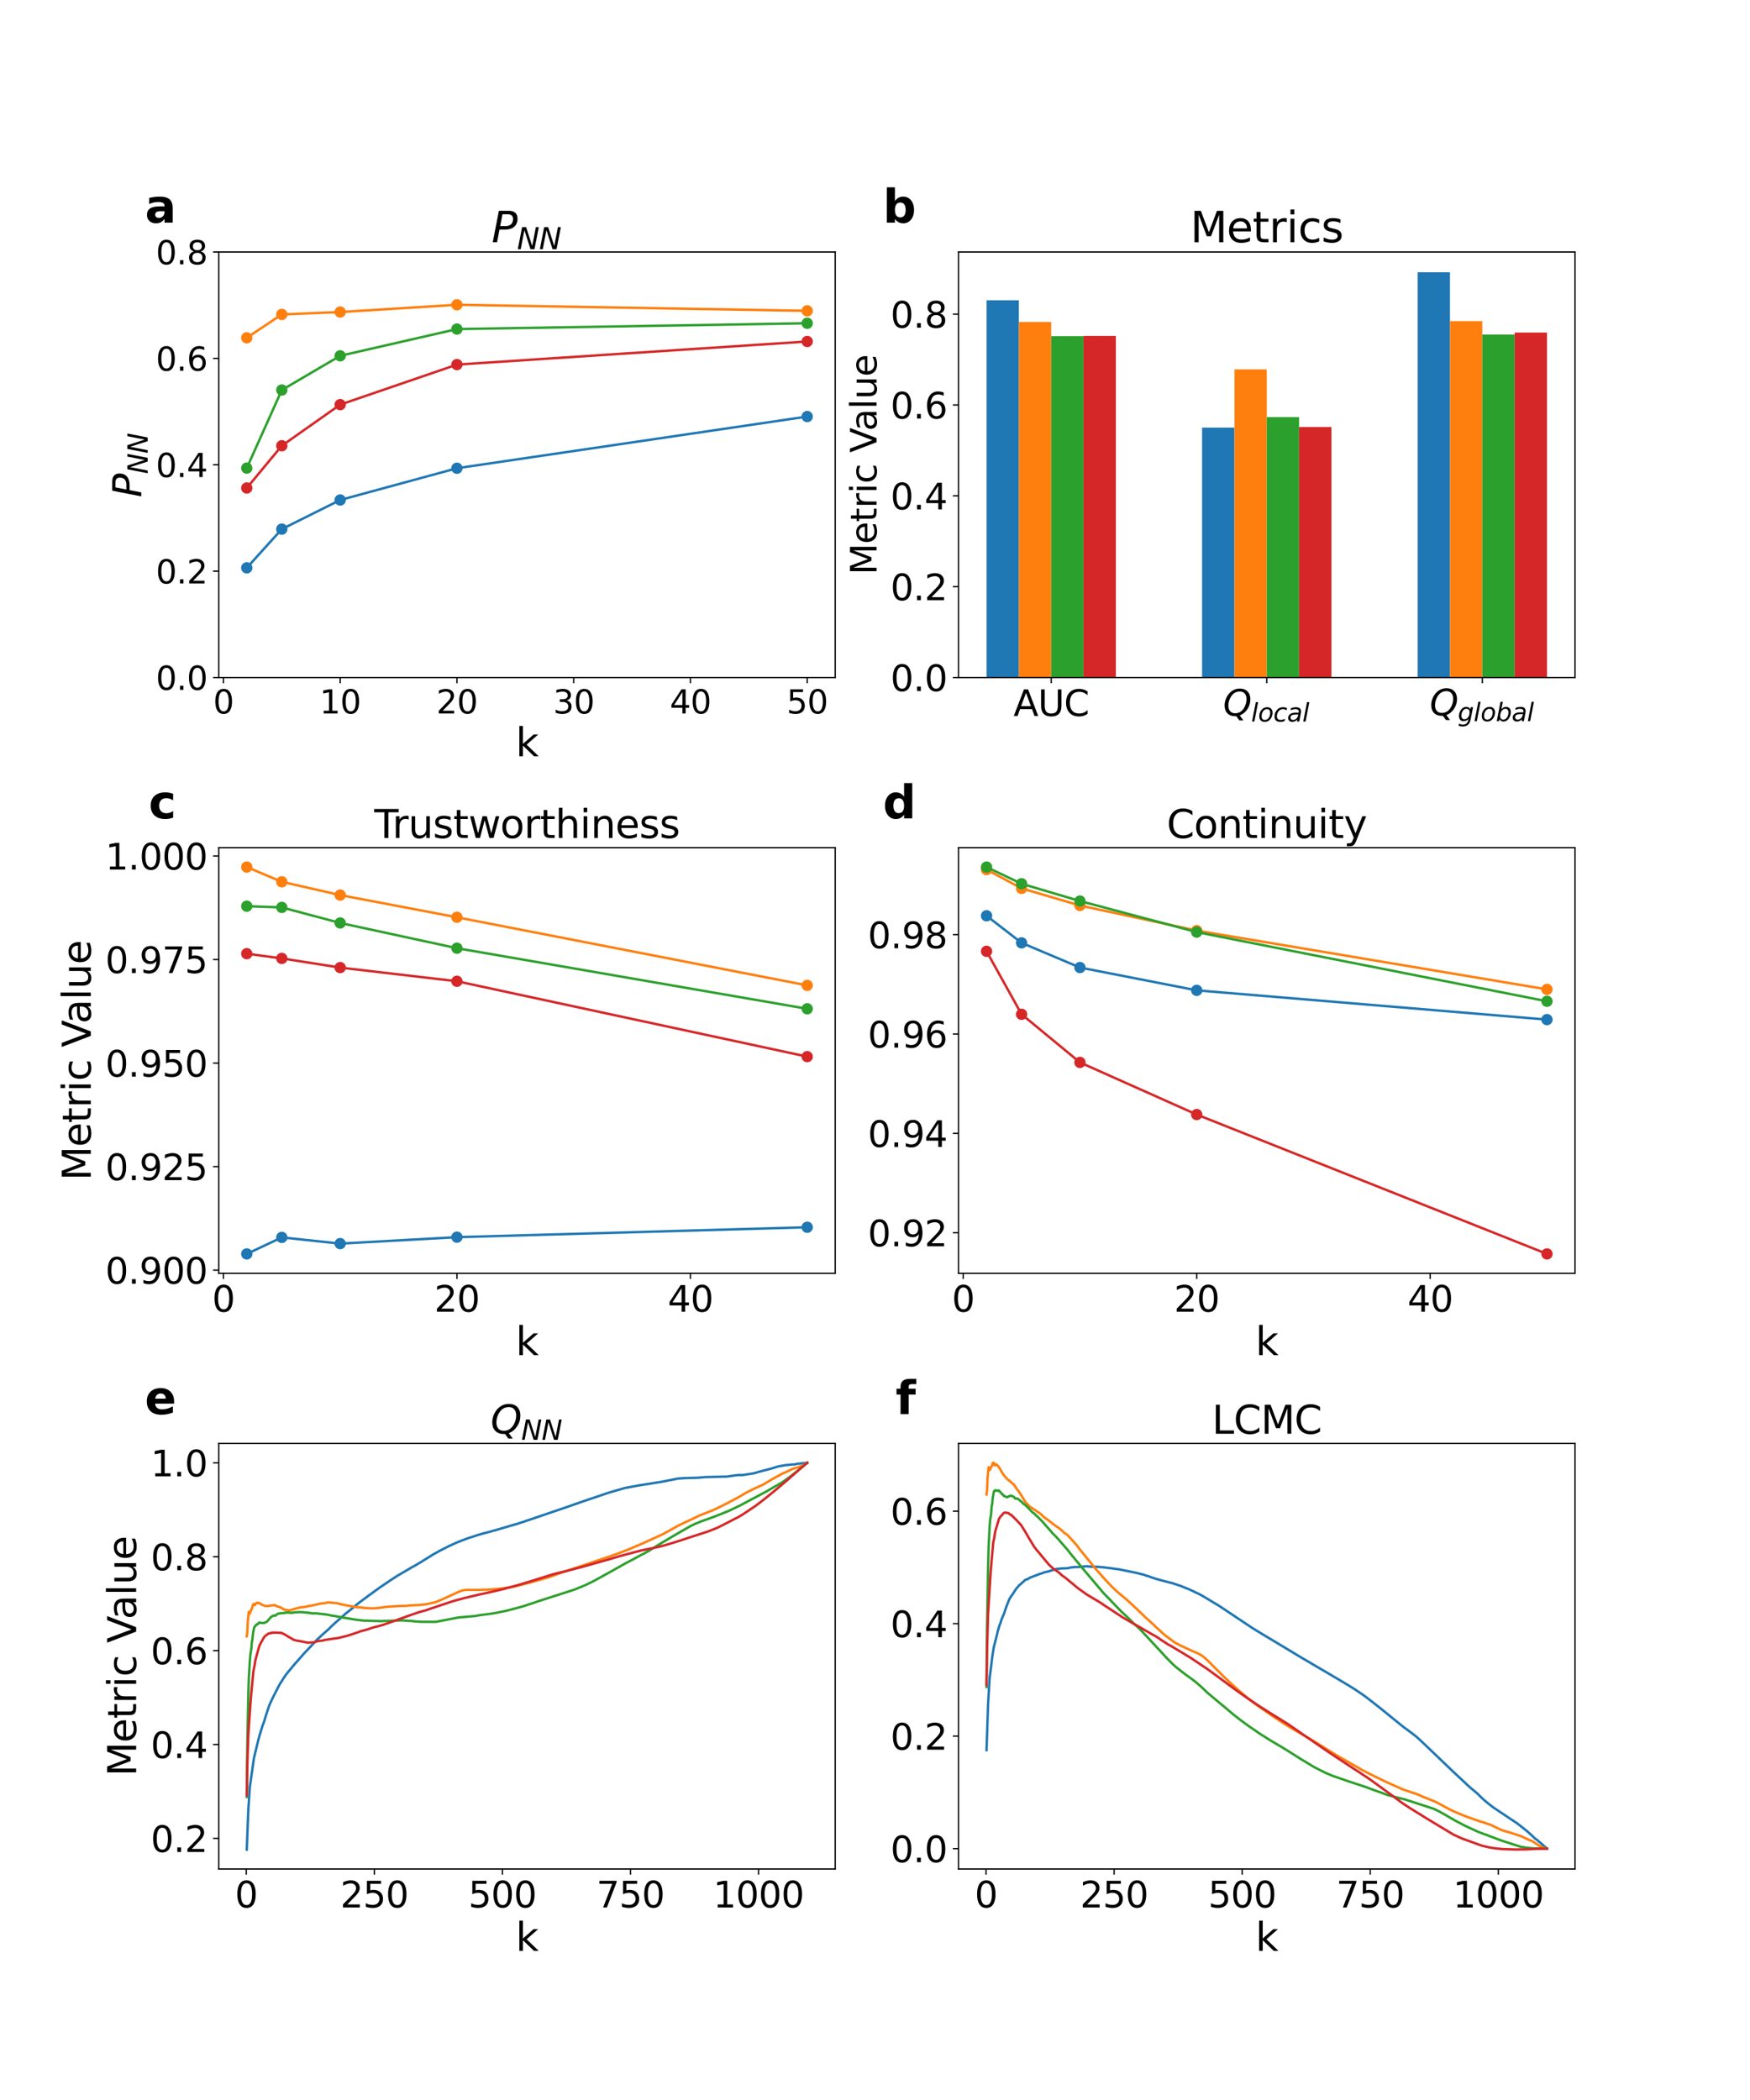 <?xml version="1.0" encoding="utf-8" standalone="no"?>
<!DOCTYPE svg PUBLIC "-//W3C//DTD SVG 1.1//EN"
  "http://www.w3.org/Graphics/SVG/1.1/DTD/svg11.dtd">
<svg xmlns:xlink="http://www.w3.org/1999/xlink" width="1080pt" height="1296pt" viewBox="0 0 1080 1296" xmlns="http://www.w3.org/2000/svg" version="1.1">
 <defs>
  <style type="text/css">*{stroke-linejoin: round; stroke-linecap: butt}</style>
 </defs>
 <g id="figure_1">
  <g id="patch_1">
   <path d="M 0 1296 
L 1080 1296 
L 1080 0 
L 0 0 
z
" style="fill: #ffffff"/>
  </g>
  <g id="axes_1">
   <g id="patch_2">
    <path d="M 135 418.131 
L 515.455 418.131 
L 515.455 155.52 
L 135 155.52 
z
" style="fill: #ffffff"/>
   </g>
   <g id="matplotlib.axis_1">
    <g id="xtick_1">
     <g id="line2d_1">
      <defs>
       <path id="mab63b00236" d="M 0 0 
L 0 3.5 
" style="stroke: #000000; stroke-width: 0.8"/>
      </defs>
      <g>
       <use xlink:href="#mab63b00236" x="137.882" y="418.131" style="stroke: #000000; stroke-width: 0.8"/>
      </g>
     </g>
     <g id="text_1">
      <!-- 0 -->
      <g transform="translate(131.52 440.327) scale(0.2 -0.2)">
       <defs>
        <path id="DejaVuSans-30" d="M 2034 4250 
Q 1547 4250 1301 3770 
Q 1056 3291 1056 2328 
Q 1056 1369 1301 889 
Q 1547 409 2034 409 
Q 2525 409 2770 889 
Q 3016 1369 3016 2328 
Q 3016 3291 2770 3770 
Q 2525 4250 2034 4250 
z
M 2034 4750 
Q 2819 4750 3233 4129 
Q 3647 3509 3647 2328 
Q 3647 1150 3233 529 
Q 2819 -91 2034 -91 
Q 1250 -91 836 529 
Q 422 1150 422 2328 
Q 422 3509 836 4129 
Q 1250 4750 2034 4750 
z
" transform="scale(0.016)"/>
       </defs>
       <use xlink:href="#DejaVuSans-30"/>
      </g>
     </g>
    </g>
    <g id="xtick_2">
     <g id="line2d_2">
      <g>
       <use xlink:href="#mab63b00236" x="209.938" y="418.131" style="stroke: #000000; stroke-width: 0.8"/>
      </g>
     </g>
     <g id="text_2">
      <!-- 10 -->
      <g transform="translate(197.213 440.327) scale(0.2 -0.2)">
       <defs>
        <path id="DejaVuSans-31" d="M 794 531 
L 1825 531 
L 1825 4091 
L 703 3866 
L 703 4441 
L 1819 4666 
L 2450 4666 
L 2450 531 
L 3481 531 
L 3481 0 
L 794 0 
L 794 531 
z
" transform="scale(0.016)"/>
       </defs>
       <use xlink:href="#DejaVuSans-31"/>
       <use xlink:href="#DejaVuSans-30" x="63.623"/>
      </g>
     </g>
    </g>
    <g id="xtick_3">
     <g id="line2d_3">
      <g>
       <use xlink:href="#mab63b00236" x="281.994" y="418.131" style="stroke: #000000; stroke-width: 0.8"/>
      </g>
     </g>
     <g id="text_3">
      <!-- 20 -->
      <g transform="translate(269.269 440.327) scale(0.2 -0.2)">
       <defs>
        <path id="DejaVuSans-32" d="M 1228 531 
L 3431 531 
L 3431 0 
L 469 0 
L 469 531 
Q 828 903 1448 1529 
Q 2069 2156 2228 2338 
Q 2531 2678 2651 2914 
Q 2772 3150 2772 3378 
Q 2772 3750 2511 3984 
Q 2250 4219 1831 4219 
Q 1534 4219 1204 4116 
Q 875 4013 500 3803 
L 500 4441 
Q 881 4594 1212 4672 
Q 1544 4750 1819 4750 
Q 2544 4750 2975 4387 
Q 3406 4025 3406 3419 
Q 3406 3131 3298 2873 
Q 3191 2616 2906 2266 
Q 2828 2175 2409 1742 
Q 1991 1309 1228 531 
z
" transform="scale(0.016)"/>
       </defs>
       <use xlink:href="#DejaVuSans-32"/>
       <use xlink:href="#DejaVuSans-30" x="63.623"/>
      </g>
     </g>
    </g>
    <g id="xtick_4">
     <g id="line2d_4">
      <g>
       <use xlink:href="#mab63b00236" x="354.05" y="418.131" style="stroke: #000000; stroke-width: 0.8"/>
      </g>
     </g>
     <g id="text_4">
      <!-- 30 -->
      <g transform="translate(341.325 440.327) scale(0.2 -0.2)">
       <defs>
        <path id="DejaVuSans-33" d="M 2597 2516 
Q 3050 2419 3304 2112 
Q 3559 1806 3559 1356 
Q 3559 666 3084 287 
Q 2609 -91 1734 -91 
Q 1441 -91 1130 -33 
Q 819 25 488 141 
L 488 750 
Q 750 597 1062 519 
Q 1375 441 1716 441 
Q 2309 441 2620 675 
Q 2931 909 2931 1356 
Q 2931 1769 2642 2001 
Q 2353 2234 1838 2234 
L 1294 2234 
L 1294 2753 
L 1863 2753 
Q 2328 2753 2575 2939 
Q 2822 3125 2822 3475 
Q 2822 3834 2567 4026 
Q 2313 4219 1838 4219 
Q 1578 4219 1281 4162 
Q 984 4106 628 3988 
L 628 4550 
Q 988 4650 1302 4700 
Q 1616 4750 1894 4750 
Q 2613 4750 3031 4423 
Q 3450 4097 3450 3541 
Q 3450 3153 3228 2886 
Q 3006 2619 2597 2516 
z
" transform="scale(0.016)"/>
       </defs>
       <use xlink:href="#DejaVuSans-33"/>
       <use xlink:href="#DejaVuSans-30" x="63.623"/>
      </g>
     </g>
    </g>
    <g id="xtick_5">
     <g id="line2d_5">
      <g>
       <use xlink:href="#mab63b00236" x="426.105" y="418.131" style="stroke: #000000; stroke-width: 0.8"/>
      </g>
     </g>
     <g id="text_5">
      <!-- 40 -->
      <g transform="translate(413.38 440.327) scale(0.2 -0.2)">
       <defs>
        <path id="DejaVuSans-34" d="M 2419 4116 
L 825 1625 
L 2419 1625 
L 2419 4116 
z
M 2253 4666 
L 3047 4666 
L 3047 1625 
L 3713 1625 
L 3713 1100 
L 3047 1100 
L 3047 0 
L 2419 0 
L 2419 1100 
L 313 1100 
L 313 1709 
L 2253 4666 
z
" transform="scale(0.016)"/>
       </defs>
       <use xlink:href="#DejaVuSans-34"/>
       <use xlink:href="#DejaVuSans-30" x="63.623"/>
      </g>
     </g>
    </g>
    <g id="xtick_6">
     <g id="line2d_6">
      <g>
       <use xlink:href="#mab63b00236" x="498.161" y="418.131" style="stroke: #000000; stroke-width: 0.8"/>
      </g>
     </g>
     <g id="text_6">
      <!-- 50 -->
      <g transform="translate(485.436 440.327) scale(0.2 -0.2)">
       <defs>
        <path id="DejaVuSans-35" d="M 691 4666 
L 3169 4666 
L 3169 4134 
L 1269 4134 
L 1269 2991 
Q 1406 3038 1543 3061 
Q 1681 3084 1819 3084 
Q 2600 3084 3056 2656 
Q 3513 2228 3513 1497 
Q 3513 744 3044 326 
Q 2575 -91 1722 -91 
Q 1428 -91 1123 -41 
Q 819 9 494 109 
L 494 744 
Q 775 591 1075 516 
Q 1375 441 1709 441 
Q 2250 441 2565 725 
Q 2881 1009 2881 1497 
Q 2881 1984 2565 2268 
Q 2250 2553 1709 2553 
Q 1456 2553 1204 2497 
Q 953 2441 691 2322 
L 691 4666 
z
" transform="scale(0.016)"/>
       </defs>
       <use xlink:href="#DejaVuSans-35"/>
       <use xlink:href="#DejaVuSans-30" x="63.623"/>
      </g>
     </g>
    </g>
    <g id="text_7">
     <!-- k -->
     <g transform="translate(318.279 466.723) scale(0.24 -0.24)">
      <defs>
       <path id="DejaVuSans-6b" d="M 581 4863 
L 1159 4863 
L 1159 1991 
L 2875 3500 
L 3609 3500 
L 1753 1863 
L 3688 0 
L 2938 0 
L 1159 1709 
L 1159 0 
L 581 0 
L 581 4863 
z
" transform="scale(0.016)"/>
      </defs>
      <use xlink:href="#DejaVuSans-6b"/>
     </g>
    </g>
   </g>
   <g id="matplotlib.axis_2">
    <g id="ytick_1">
     <g id="line2d_7">
      <defs>
       <path id="m6340d136af" d="M 0 0 
L -3.5 0 
" style="stroke: #000000; stroke-width: 0.8"/>
      </defs>
      <g>
       <use xlink:href="#m6340d136af" x="135" y="418.131" style="stroke: #000000; stroke-width: 0.8"/>
      </g>
     </g>
     <g id="text_8">
      <!-- 0.0 -->
      <g transform="translate(96.194 425.729) scale(0.2 -0.2)">
       <defs>
        <path id="DejaVuSans-2e" d="M 684 794 
L 1344 794 
L 1344 0 
L 684 0 
L 684 794 
z
" transform="scale(0.016)"/>
       </defs>
       <use xlink:href="#DejaVuSans-30"/>
       <use xlink:href="#DejaVuSans-2e" x="63.623"/>
       <use xlink:href="#DejaVuSans-30" x="95.41"/>
      </g>
     </g>
    </g>
    <g id="ytick_2">
     <g id="line2d_8">
      <g>
       <use xlink:href="#m6340d136af" x="135" y="352.478" style="stroke: #000000; stroke-width: 0.8"/>
      </g>
     </g>
     <g id="text_9">
      <!-- 0.2 -->
      <g transform="translate(96.194 360.076) scale(0.2 -0.2)">
       <use xlink:href="#DejaVuSans-30"/>
       <use xlink:href="#DejaVuSans-2e" x="63.623"/>
       <use xlink:href="#DejaVuSans-32" x="95.41"/>
      </g>
     </g>
    </g>
    <g id="ytick_3">
     <g id="line2d_9">
      <g>
       <use xlink:href="#m6340d136af" x="135" y="286.825" style="stroke: #000000; stroke-width: 0.8"/>
      </g>
     </g>
     <g id="text_10">
      <!-- 0.4 -->
      <g transform="translate(96.194 294.424) scale(0.2 -0.2)">
       <use xlink:href="#DejaVuSans-30"/>
       <use xlink:href="#DejaVuSans-2e" x="63.623"/>
       <use xlink:href="#DejaVuSans-34" x="95.41"/>
      </g>
     </g>
    </g>
    <g id="ytick_4">
     <g id="line2d_10">
      <g>
       <use xlink:href="#m6340d136af" x="135" y="221.173" style="stroke: #000000; stroke-width: 0.8"/>
      </g>
     </g>
     <g id="text_11">
      <!-- 0.6 -->
      <g transform="translate(96.194 228.771) scale(0.2 -0.2)">
       <defs>
        <path id="DejaVuSans-36" d="M 2113 2584 
Q 1688 2584 1439 2293 
Q 1191 2003 1191 1497 
Q 1191 994 1439 701 
Q 1688 409 2113 409 
Q 2538 409 2786 701 
Q 3034 994 3034 1497 
Q 3034 2003 2786 2293 
Q 2538 2584 2113 2584 
z
M 3366 4563 
L 3366 3988 
Q 3128 4100 2886 4159 
Q 2644 4219 2406 4219 
Q 1781 4219 1451 3797 
Q 1122 3375 1075 2522 
Q 1259 2794 1537 2939 
Q 1816 3084 2150 3084 
Q 2853 3084 3261 2657 
Q 3669 2231 3669 1497 
Q 3669 778 3244 343 
Q 2819 -91 2113 -91 
Q 1303 -91 875 529 
Q 447 1150 447 2328 
Q 447 3434 972 4092 
Q 1497 4750 2381 4750 
Q 2619 4750 2861 4703 
Q 3103 4656 3366 4563 
z
" transform="scale(0.016)"/>
       </defs>
       <use xlink:href="#DejaVuSans-30"/>
       <use xlink:href="#DejaVuSans-2e" x="63.623"/>
       <use xlink:href="#DejaVuSans-36" x="95.41"/>
      </g>
     </g>
    </g>
    <g id="ytick_5">
     <g id="line2d_11">
      <g>
       <use xlink:href="#m6340d136af" x="135" y="155.52" style="stroke: #000000; stroke-width: 0.8"/>
      </g>
     </g>
     <g id="text_12">
      <!-- 0.8 -->
      <g transform="translate(96.194 163.118) scale(0.2 -0.2)">
       <defs>
        <path id="DejaVuSans-38" d="M 2034 2216 
Q 1584 2216 1326 1975 
Q 1069 1734 1069 1313 
Q 1069 891 1326 650 
Q 1584 409 2034 409 
Q 2484 409 2743 651 
Q 3003 894 3003 1313 
Q 3003 1734 2745 1975 
Q 2488 2216 2034 2216 
z
M 1403 2484 
Q 997 2584 770 2862 
Q 544 3141 544 3541 
Q 544 4100 942 4425 
Q 1341 4750 2034 4750 
Q 2731 4750 3128 4425 
Q 3525 4100 3525 3541 
Q 3525 3141 3298 2862 
Q 3072 2584 2669 2484 
Q 3125 2378 3379 2068 
Q 3634 1759 3634 1313 
Q 3634 634 3220 271 
Q 2806 -91 2034 -91 
Q 1263 -91 848 271 
Q 434 634 434 1313 
Q 434 1759 690 2068 
Q 947 2378 1403 2484 
z
M 1172 3481 
Q 1172 3119 1398 2916 
Q 1625 2713 2034 2713 
Q 2441 2713 2670 2916 
Q 2900 3119 2900 3481 
Q 2900 3844 2670 4047 
Q 2441 4250 2034 4250 
Q 1625 4250 1398 4047 
Q 1172 3844 1172 3481 
z
" transform="scale(0.016)"/>
       </defs>
       <use xlink:href="#DejaVuSans-30"/>
       <use xlink:href="#DejaVuSans-2e" x="63.623"/>
       <use xlink:href="#DejaVuSans-38" x="95.41"/>
      </g>
     </g>
    </g>
    <g id="text_13">
     <!-- $P_{NN}$ -->
     <g transform="translate(87.203 306.985) rotate(-90) scale(0.24 -0.24)">
      <defs>
       <path id="DejaVuSans-Oblique-50" d="M 1081 4666 
L 2541 4666 
Q 3178 4666 3512 4369 
Q 3847 4072 3847 3500 
Q 3847 2731 3353 2303 
Q 2859 1875 1966 1875 
L 1172 1875 
L 806 0 
L 172 0 
L 1081 4666 
z
M 1613 4147 
L 1275 2394 
L 2069 2394 
Q 2606 2394 2893 2669 
Q 3181 2944 3181 3456 
Q 3181 3784 2986 3965 
Q 2791 4147 2438 4147 
L 1613 4147 
z
" transform="scale(0.016)"/>
       <path id="DejaVuSans-Oblique-4e" d="M 1081 4666 
L 1931 4666 
L 3219 666 
L 4000 4666 
L 4616 4666 
L 3706 0 
L 2853 0 
L 1569 4025 
L 788 0 
L 172 0 
L 1081 4666 
z
" transform="scale(0.016)"/>
      </defs>
      <use xlink:href="#DejaVuSans-Oblique-50" transform="translate(0 0.094)"/>
      <use xlink:href="#DejaVuSans-Oblique-4e" transform="translate(60.303 -16.312) scale(0.7)"/>
      <use xlink:href="#DejaVuSans-Oblique-4e" transform="translate(112.666 -16.312) scale(0.7)"/>
     </g>
    </g>
   </g>
   <g id="line2d_12">
    <path d="M 152.293 350.441 
L 173.91 326.54 
L 209.938 308.57 
L 281.994 288.967 
L 498.161 257.072 
" clip-path="url(#pe798b8bb2f)" style="fill: none; stroke: #1f77b4; stroke-width: 1.5; stroke-linecap: square"/>
    <defs>
     <path id="m898102be60" d="M 0 3 
C 0.796 3 1.559 2.684 2.121 2.121 
C 2.684 1.559 3 0.796 3 0 
C 3 -0.796 2.684 -1.559 2.121 -2.121 
C 1.559 -2.684 0.796 -3 0 -3 
C -0.796 -3 -1.559 -2.684 -2.121 -2.121 
C -2.684 -1.559 -3 -0.796 -3 0 
C -3 0.796 -2.684 1.559 -2.121 2.121 
C -1.559 2.684 -0.796 3 0 3 
z
" style="stroke: #1f77b4"/>
    </defs>
    <g clip-path="url(#pe798b8bb2f)">
     <use xlink:href="#m898102be60" x="152.293" y="350.441" style="fill: #1f77b4; stroke: #1f77b4"/>
     <use xlink:href="#m898102be60" x="173.91" y="326.54" style="fill: #1f77b4; stroke: #1f77b4"/>
     <use xlink:href="#m898102be60" x="209.938" y="308.57" style="fill: #1f77b4; stroke: #1f77b4"/>
     <use xlink:href="#m898102be60" x="281.994" y="288.967" style="fill: #1f77b4; stroke: #1f77b4"/>
     <use xlink:href="#m898102be60" x="498.161" y="257.072" style="fill: #1f77b4; stroke: #1f77b4"/>
    </g>
   </g>
   <g id="line2d_13">
    <path d="M 152.293 208.473 
L 173.91 194.037 
L 209.938 192.569 
L 281.994 188.092 
L 498.161 191.839 
" clip-path="url(#pe798b8bb2f)" style="fill: none; stroke: #ff7f0e; stroke-width: 1.5; stroke-linecap: square"/>
    <defs>
     <path id="m090f112cb3" d="M 0 3 
C 0.796 3 1.559 2.684 2.121 2.121 
C 2.684 1.559 3 0.796 3 0 
C 3 -0.796 2.684 -1.559 2.121 -2.121 
C 1.559 -2.684 0.796 -3 0 -3 
C -0.796 -3 -1.559 -2.684 -2.121 -2.121 
C -2.684 -1.559 -3 -0.796 -3 0 
C -3 0.796 -2.684 1.559 -2.121 2.121 
C -1.559 2.684 -0.796 3 0 3 
z
" style="stroke: #ff7f0e"/>
    </defs>
    <g clip-path="url(#pe798b8bb2f)">
     <use xlink:href="#m090f112cb3" x="152.293" y="208.473" style="fill: #ff7f0e; stroke: #ff7f0e"/>
     <use xlink:href="#m090f112cb3" x="173.91" y="194.037" style="fill: #ff7f0e; stroke: #ff7f0e"/>
     <use xlink:href="#m090f112cb3" x="209.938" y="192.569" style="fill: #ff7f0e; stroke: #ff7f0e"/>
     <use xlink:href="#m090f112cb3" x="281.994" y="188.092" style="fill: #ff7f0e; stroke: #ff7f0e"/>
     <use xlink:href="#m090f112cb3" x="498.161" y="191.839" style="fill: #ff7f0e; stroke: #ff7f0e"/>
    </g>
   </g>
   <g id="line2d_14">
    <path d="M 152.293 288.892 
L 173.91 240.701 
L 209.938 219.585 
L 281.994 203.082 
L 498.161 199.494 
" clip-path="url(#pe798b8bb2f)" style="fill: none; stroke: #2ca02c; stroke-width: 1.5; stroke-linecap: square"/>
    <defs>
     <path id="m0874f594b3" d="M 0 3 
C 0.796 3 1.559 2.684 2.121 2.121 
C 2.684 1.559 3 0.796 3 0 
C 3 -0.796 2.684 -1.559 2.121 -2.121 
C 1.559 -2.684 0.796 -3 0 -3 
C -0.796 -3 -1.559 -2.684 -2.121 -2.121 
C -2.684 -1.559 -3 -0.796 -3 0 
C -3 0.796 -2.684 1.559 -2.121 2.121 
C -1.559 2.684 -0.796 3 0 3 
z
" style="stroke: #2ca02c"/>
    </defs>
    <g clip-path="url(#pe798b8bb2f)">
     <use xlink:href="#m0874f594b3" x="152.293" y="288.892" style="fill: #2ca02c; stroke: #2ca02c"/>
     <use xlink:href="#m0874f594b3" x="173.91" y="240.701" style="fill: #2ca02c; stroke: #2ca02c"/>
     <use xlink:href="#m0874f594b3" x="209.938" y="219.585" style="fill: #2ca02c; stroke: #2ca02c"/>
     <use xlink:href="#m0874f594b3" x="281.994" y="203.082" style="fill: #2ca02c; stroke: #2ca02c"/>
     <use xlink:href="#m0874f594b3" x="498.161" y="199.494" style="fill: #2ca02c; stroke: #2ca02c"/>
    </g>
   </g>
   <g id="line2d_15">
    <path d="M 152.293 301.172 
L 173.91 275.084 
L 209.938 249.716 
L 281.994 225.006 
L 498.161 210.744 
" clip-path="url(#pe798b8bb2f)" style="fill: none; stroke: #d62728; stroke-width: 1.5; stroke-linecap: square"/>
    <defs>
     <path id="m326f102e97" d="M 0 3 
C 0.796 3 1.559 2.684 2.121 2.121 
C 2.684 1.559 3 0.796 3 0 
C 3 -0.796 2.684 -1.559 2.121 -2.121 
C 1.559 -2.684 0.796 -3 0 -3 
C -0.796 -3 -1.559 -2.684 -2.121 -2.121 
C -2.684 -1.559 -3 -0.796 -3 0 
C -3 0.796 -2.684 1.559 -2.121 2.121 
C -1.559 2.684 -0.796 3 0 3 
z
" style="stroke: #d62728"/>
    </defs>
    <g clip-path="url(#pe798b8bb2f)">
     <use xlink:href="#m326f102e97" x="152.293" y="301.172" style="fill: #d62728; stroke: #d62728"/>
     <use xlink:href="#m326f102e97" x="173.91" y="275.084" style="fill: #d62728; stroke: #d62728"/>
     <use xlink:href="#m326f102e97" x="209.938" y="249.716" style="fill: #d62728; stroke: #d62728"/>
     <use xlink:href="#m326f102e97" x="281.994" y="225.006" style="fill: #d62728; stroke: #d62728"/>
     <use xlink:href="#m326f102e97" x="498.161" y="210.744" style="fill: #d62728; stroke: #d62728"/>
    </g>
   </g>
   <g id="patch_3">
    <path d="M 135 418.131 
L 135 155.52 
" style="fill: none; stroke: #000000; stroke-width: 0.8; stroke-linejoin: miter; stroke-linecap: square"/>
   </g>
   <g id="patch_4">
    <path d="M 515.455 418.131 
L 515.455 155.52 
" style="fill: none; stroke: #000000; stroke-width: 0.8; stroke-linejoin: miter; stroke-linecap: square"/>
   </g>
   <g id="patch_5">
    <path d="M 135 418.131 
L 515.455 418.131 
" style="fill: none; stroke: #000000; stroke-width: 0.8; stroke-linejoin: miter; stroke-linecap: square"/>
   </g>
   <g id="patch_6">
    <path d="M 135 155.52 
L 515.455 155.52 
" style="fill: none; stroke: #000000; stroke-width: 0.8; stroke-linejoin: miter; stroke-linecap: square"/>
   </g>
   <g id="text_14">
    <!-- a -->
    <g transform="translate(89.473 137.404) scale(0.28 -0.28)">
     <defs>
      <path id="DejaVuSans-Bold-61" d="M 2106 1575 
Q 1756 1575 1579 1456 
Q 1403 1338 1403 1106 
Q 1403 894 1545 773 
Q 1688 653 1941 653 
Q 2256 653 2472 879 
Q 2688 1106 2688 1447 
L 2688 1575 
L 2106 1575 
z
M 3816 1997 
L 3816 0 
L 2688 0 
L 2688 519 
Q 2463 200 2181 54 
Q 1900 -91 1497 -91 
Q 953 -91 614 226 
Q 275 544 275 1050 
Q 275 1666 698 1953 
Q 1122 2241 2028 2241 
L 2688 2241 
L 2688 2328 
Q 2688 2594 2478 2717 
Q 2269 2841 1825 2841 
Q 1466 2841 1156 2769 
Q 847 2697 581 2553 
L 581 3406 
Q 941 3494 1303 3539 
Q 1666 3584 2028 3584 
Q 2975 3584 3395 3211 
Q 3816 2838 3816 1997 
z
" transform="scale(0.016)"/>
     </defs>
     <use xlink:href="#DejaVuSans-Bold-61"/>
    </g>
   </g>
   <g id="text_15">
    <!-- $P_{NN}$ -->
    <g transform="translate(303.387 149.52) scale(0.26 -0.26)">
     <use xlink:href="#DejaVuSans-Oblique-50" transform="translate(0 0.094)"/>
     <use xlink:href="#DejaVuSans-Oblique-4e" transform="translate(60.303 -16.312) scale(0.7)"/>
     <use xlink:href="#DejaVuSans-Oblique-4e" transform="translate(112.666 -16.312) scale(0.7)"/>
    </g>
   </g>
  </g>
  <g id="axes_2">
   <g id="patch_7">
    <path d="M 591.545 418.131 
L 972 418.131 
L 972 155.52 
L 591.545 155.52 
z
" style="fill: #ffffff"/>
   </g>
   <g id="patch_8">
    <path d="M 608.839 418.131 
L 628.793 418.131 
L 628.793 185.333 
L 608.839 185.333 
z
" clip-path="url(#p7eb5e37144)" style="fill: #1f77b4"/>
   </g>
   <g id="patch_9">
    <path d="M 741.865 418.131 
L 761.819 418.131 
L 761.819 263.9 
L 741.865 263.9 
z
" clip-path="url(#p7eb5e37144)" style="fill: #1f77b4"/>
   </g>
   <g id="patch_10">
    <path d="M 874.891 418.131 
L 894.845 418.131 
L 894.845 168.025 
L 874.891 168.025 
z
" clip-path="url(#p7eb5e37144)" style="fill: #1f77b4"/>
   </g>
   <g id="patch_11">
    <path d="M 628.793 418.131 
L 648.747 418.131 
L 648.747 198.708 
L 628.793 198.708 
z
" clip-path="url(#p7eb5e37144)" style="fill: #ff7f0e"/>
   </g>
   <g id="patch_12">
    <path d="M 761.819 418.131 
L 781.773 418.131 
L 781.773 227.945 
L 761.819 227.945 
z
" clip-path="url(#p7eb5e37144)" style="fill: #ff7f0e"/>
   </g>
   <g id="patch_13">
    <path d="M 894.845 418.131 
L 914.799 418.131 
L 914.799 198.177 
L 894.845 198.177 
z
" clip-path="url(#p7eb5e37144)" style="fill: #ff7f0e"/>
   </g>
   <g id="patch_14">
    <path d="M 648.747 418.131 
L 668.701 418.131 
L 668.701 207.45 
L 648.747 207.45 
z
" clip-path="url(#p7eb5e37144)" style="fill: #2ca02c"/>
   </g>
   <g id="patch_15">
    <path d="M 781.773 418.131 
L 801.727 418.131 
L 801.727 257.413 
L 781.773 257.413 
z
" clip-path="url(#p7eb5e37144)" style="fill: #2ca02c"/>
   </g>
   <g id="patch_16">
    <path d="M 914.799 418.131 
L 934.753 418.131 
L 934.753 206.461 
L 914.799 206.461 
z
" clip-path="url(#p7eb5e37144)" style="fill: #2ca02c"/>
   </g>
   <g id="patch_17">
    <path d="M 668.701 418.131 
L 688.654 418.131 
L 688.654 207.308 
L 668.701 207.308 
z
" clip-path="url(#p7eb5e37144)" style="fill: #d62728"/>
   </g>
   <g id="patch_18">
    <path d="M 801.727 418.131 
L 821.681 418.131 
L 821.681 263.548 
L 801.727 263.548 
z
" clip-path="url(#p7eb5e37144)" style="fill: #d62728"/>
   </g>
   <g id="patch_19">
    <path d="M 934.753 418.131 
L 954.707 418.131 
L 954.707 205.238 
L 934.753 205.238 
z
" clip-path="url(#p7eb5e37144)" style="fill: #d62728"/>
   </g>
   <g id="matplotlib.axis_3">
    <g id="xtick_7">
     <g id="line2d_16">
      <g>
       <use xlink:href="#mab63b00236" x="648.747" y="418.131" style="stroke: #000000; stroke-width: 0.8"/>
      </g>
     </g>
     <g id="text_16">
      <!-- AUC -->
      <g transform="translate(625.49 441.847) scale(0.22 -0.22)">
       <defs>
        <path id="DejaVuSans-41" d="M 2188 4044 
L 1331 1722 
L 3047 1722 
L 2188 4044 
z
M 1831 4666 
L 2547 4666 
L 4325 0 
L 3669 0 
L 3244 1197 
L 1141 1197 
L 716 0 
L 50 0 
L 1831 4666 
z
" transform="scale(0.016)"/>
        <path id="DejaVuSans-55" d="M 556 4666 
L 1191 4666 
L 1191 1831 
Q 1191 1081 1462 751 
Q 1734 422 2344 422 
Q 2950 422 3222 751 
Q 3494 1081 3494 1831 
L 3494 4666 
L 4128 4666 
L 4128 1753 
Q 4128 841 3676 375 
Q 3225 -91 2344 -91 
Q 1459 -91 1007 375 
Q 556 841 556 1753 
L 556 4666 
z
" transform="scale(0.016)"/>
        <path id="DejaVuSans-43" d="M 4122 4306 
L 4122 3641 
Q 3803 3938 3442 4084 
Q 3081 4231 2675 4231 
Q 1875 4231 1450 3742 
Q 1025 3253 1025 2328 
Q 1025 1406 1450 917 
Q 1875 428 2675 428 
Q 3081 428 3442 575 
Q 3803 722 4122 1019 
L 4122 359 
Q 3791 134 3420 21 
Q 3050 -91 2638 -91 
Q 1578 -91 968 557 
Q 359 1206 359 2328 
Q 359 3453 968 4101 
Q 1578 4750 2638 4750 
Q 3056 4750 3426 4639 
Q 3797 4528 4122 4306 
z
" transform="scale(0.016)"/>
       </defs>
       <use xlink:href="#DejaVuSans-41"/>
       <use xlink:href="#DejaVuSans-55" x="68.408"/>
       <use xlink:href="#DejaVuSans-43" x="141.602"/>
      </g>
     </g>
    </g>
    <g id="xtick_8">
     <g id="line2d_17">
      <g>
       <use xlink:href="#mab63b00236" x="781.773" y="418.131" style="stroke: #000000; stroke-width: 0.8"/>
      </g>
     </g>
     <g id="text_17">
      <!-- $Q_{local}$ -->
      <g transform="translate(754.823 441.847) scale(0.22 -0.22)">
       <defs>
        <path id="DejaVuSans-Oblique-51" d="M 2309 -84 
Q 2275 -88 2237 -89 
Q 2200 -91 2125 -91 
Q 1250 -91 756 411 
Q 263 913 263 1797 
Q 263 2319 452 2844 
Q 641 3369 978 3788 
Q 1369 4269 1858 4509 
Q 2347 4750 2938 4750 
Q 3794 4750 4287 4245 
Q 4781 3741 4781 2869 
Q 4781 1928 4265 1147 
Q 3750 366 2919 44 
L 3553 -825 
L 2847 -825 
L 2309 -84 
z
M 2919 4238 
Q 2400 4238 2003 3986 
Q 1606 3734 1313 3219 
Q 1125 2891 1026 2522 
Q 928 2153 928 1778 
Q 928 1128 1239 775 
Q 1550 422 2119 422 
Q 2631 422 3032 676 
Q 3434 931 3719 1434 
Q 3909 1772 4009 2142 
Q 4109 2513 4109 2881 
Q 4109 3528 3796 3883 
Q 3484 4238 2919 4238 
z
" transform="scale(0.016)"/>
        <path id="DejaVuSans-Oblique-6c" d="M 1172 4863 
L 1747 4863 
L 800 0 
L 225 0 
L 1172 4863 
z
" transform="scale(0.016)"/>
        <path id="DejaVuSans-Oblique-6f" d="M 1625 -91 
Q 1009 -91 651 289 
Q 294 669 294 1325 
Q 294 1706 417 2101 
Q 541 2497 738 2766 
Q 1047 3184 1428 3384 
Q 1809 3584 2291 3584 
Q 2888 3584 3255 3212 
Q 3622 2841 3622 2241 
Q 3622 1825 3500 1412 
Q 3378 1000 3181 728 
Q 2875 309 2494 109 
Q 2113 -91 1625 -91 
z
M 891 1344 
Q 891 869 1089 633 
Q 1288 397 1691 397 
Q 2269 397 2648 901 
Q 3028 1406 3028 2181 
Q 3028 2634 2825 2865 
Q 2622 3097 2228 3097 
Q 1903 3097 1650 2945 
Q 1397 2794 1197 2484 
Q 1050 2253 970 1956 
Q 891 1659 891 1344 
z
" transform="scale(0.016)"/>
        <path id="DejaVuSans-Oblique-63" d="M 3431 3366 
L 3316 2797 
Q 3109 2947 2876 3022 
Q 2644 3097 2394 3097 
Q 2119 3097 1870 3000 
Q 1622 2903 1453 2725 
Q 1184 2453 1037 2087 
Q 891 1722 891 1331 
Q 891 859 1127 628 
Q 1363 397 1844 397 
Q 2081 397 2348 469 
Q 2616 541 2906 684 
L 2797 116 
Q 2547 13 2283 -39 
Q 2019 -91 1741 -91 
Q 1044 -91 669 257 
Q 294 606 294 1253 
Q 294 1797 489 2255 
Q 684 2713 1069 3078 
Q 1331 3328 1684 3456 
Q 2038 3584 2456 3584 
Q 2700 3584 2940 3529 
Q 3181 3475 3431 3366 
z
" transform="scale(0.016)"/>
        <path id="DejaVuSans-Oblique-61" d="M 3438 1997 
L 3047 0 
L 2472 0 
L 2578 531 
Q 2325 219 2001 64 
Q 1678 -91 1281 -91 
Q 834 -91 548 182 
Q 263 456 263 884 
Q 263 1497 752 1853 
Q 1241 2209 2100 2209 
L 2900 2209 
L 2931 2363 
Q 2938 2388 2941 2417 
Q 2944 2447 2944 2509 
Q 2944 2788 2717 2942 
Q 2491 3097 2081 3097 
Q 1800 3097 1504 3025 
Q 1209 2953 897 2809 
L 997 3341 
Q 1322 3463 1633 3523 
Q 1944 3584 2234 3584 
Q 2853 3584 3176 3315 
Q 3500 3047 3500 2534 
Q 3500 2431 3484 2292 
Q 3469 2153 3438 1997 
z
M 2816 1759 
L 2241 1759 
Q 1534 1759 1195 1570 
Q 856 1381 856 984 
Q 856 709 1029 553 
Q 1203 397 1509 397 
Q 1978 397 2328 733 
Q 2678 1069 2791 1631 
L 2816 1759 
z
" transform="scale(0.016)"/>
       </defs>
       <use xlink:href="#DejaVuSans-Oblique-51" transform="translate(0 0.781)"/>
       <use xlink:href="#DejaVuSans-Oblique-6c" transform="translate(78.711 -15.625) scale(0.7)"/>
       <use xlink:href="#DejaVuSans-Oblique-6f" transform="translate(98.159 -15.625) scale(0.7)"/>
       <use xlink:href="#DejaVuSans-Oblique-63" transform="translate(140.986 -15.625) scale(0.7)"/>
       <use xlink:href="#DejaVuSans-Oblique-61" transform="translate(179.473 -15.625) scale(0.7)"/>
       <use xlink:href="#DejaVuSans-Oblique-6c" transform="translate(222.368 -15.625) scale(0.7)"/>
      </g>
     </g>
    </g>
    <g id="xtick_9">
     <g id="line2d_18">
      <g>
       <use xlink:href="#mab63b00236" x="914.799" y="418.131" style="stroke: #000000; stroke-width: 0.8"/>
      </g>
     </g>
     <g id="text_18">
      <!-- $Q_{global}$ -->
      <g transform="translate(882.349 441.631) scale(0.22 -0.22)">
       <defs>
        <path id="DejaVuSans-Oblique-67" d="M 3816 3500 
L 3219 434 
Q 3047 -456 2561 -893 
Q 2075 -1331 1253 -1331 
Q 950 -1331 690 -1286 
Q 431 -1241 206 -1147 
L 313 -588 
Q 525 -725 762 -790 
Q 1000 -856 1269 -856 
Q 1816 -856 2167 -557 
Q 2519 -259 2631 300 
L 2681 563 
Q 2441 288 2122 144 
Q 1803 0 1434 0 
Q 903 0 598 351 
Q 294 703 294 1319 
Q 294 1803 478 2267 
Q 663 2731 997 3091 
Q 1219 3328 1514 3456 
Q 1809 3584 2131 3584 
Q 2484 3584 2746 3420 
Q 3009 3256 3138 2956 
L 3238 3500 
L 3816 3500 
z
M 2950 2216 
Q 2950 2641 2750 2872 
Q 2550 3103 2181 3103 
Q 1953 3103 1747 3012 
Q 1541 2922 1394 2759 
Q 1156 2491 1023 2127 
Q 891 1763 891 1375 
Q 891 944 1092 712 
Q 1294 481 1672 481 
Q 2219 481 2584 976 
Q 2950 1472 2950 2216 
z
" transform="scale(0.016)"/>
        <path id="DejaVuSans-Oblique-62" d="M 3169 2138 
Q 3169 2591 2961 2847 
Q 2753 3103 2388 3103 
Q 2122 3103 1889 2973 
Q 1656 2844 1484 2597 
Q 1303 2338 1198 1995 
Q 1094 1653 1094 1313 
Q 1094 881 1298 636 
Q 1503 391 1863 391 
Q 2134 391 2365 517 
Q 2597 644 2772 891 
Q 2950 1147 3059 1487 
Q 3169 1828 3169 2138 
z
M 1381 2969 
Q 1594 3256 1914 3420 
Q 2234 3584 2584 3584 
Q 3122 3584 3439 3221 
Q 3756 2859 3756 2241 
Q 3756 1734 3570 1259 
Q 3384 784 3041 416 
Q 2816 172 2522 40 
Q 2228 -91 1906 -91 
Q 1566 -91 1316 65 
Q 1066 222 909 531 
L 806 0 
L 231 0 
L 1178 4863 
L 1753 4863 
L 1381 2969 
z
" transform="scale(0.016)"/>
       </defs>
       <use xlink:href="#DejaVuSans-Oblique-51" transform="translate(0 0.781)"/>
       <use xlink:href="#DejaVuSans-Oblique-67" transform="translate(78.711 -15.625) scale(0.7)"/>
       <use xlink:href="#DejaVuSans-Oblique-6c" transform="translate(123.145 -15.625) scale(0.7)"/>
       <use xlink:href="#DejaVuSans-Oblique-6f" transform="translate(142.593 -15.625) scale(0.7)"/>
       <use xlink:href="#DejaVuSans-Oblique-62" transform="translate(185.42 -15.625) scale(0.7)"/>
       <use xlink:href="#DejaVuSans-Oblique-61" transform="translate(229.854 -15.625) scale(0.7)"/>
       <use xlink:href="#DejaVuSans-Oblique-6c" transform="translate(272.749 -15.625) scale(0.7)"/>
      </g>
     </g>
    </g>
   </g>
   <g id="matplotlib.axis_4">
    <g id="ytick_6">
     <g id="line2d_19">
      <g>
       <use xlink:href="#m6340d136af" x="591.545" y="418.131" style="stroke: #000000; stroke-width: 0.8"/>
      </g>
     </g>
     <g id="text_19">
      <!-- 0.0 -->
      <g transform="translate(549.559 426.489) scale(0.22 -0.22)">
       <use xlink:href="#DejaVuSans-30"/>
       <use xlink:href="#DejaVuSans-2e" x="63.623"/>
       <use xlink:href="#DejaVuSans-30" x="95.41"/>
      </g>
     </g>
    </g>
    <g id="ytick_7">
     <g id="line2d_20">
      <g>
       <use xlink:href="#m6340d136af" x="591.545" y="362.065" style="stroke: #000000; stroke-width: 0.8"/>
      </g>
     </g>
     <g id="text_20">
      <!-- 0.2 -->
      <g transform="translate(549.559 370.423) scale(0.22 -0.22)">
       <use xlink:href="#DejaVuSans-30"/>
       <use xlink:href="#DejaVuSans-2e" x="63.623"/>
       <use xlink:href="#DejaVuSans-32" x="95.41"/>
      </g>
     </g>
    </g>
    <g id="ytick_8">
     <g id="line2d_21">
      <g>
       <use xlink:href="#m6340d136af" x="591.545" y="305.999" style="stroke: #000000; stroke-width: 0.8"/>
      </g>
     </g>
     <g id="text_21">
      <!-- 0.4 -->
      <g transform="translate(549.559 314.357) scale(0.22 -0.22)">
       <use xlink:href="#DejaVuSans-30"/>
       <use xlink:href="#DejaVuSans-2e" x="63.623"/>
       <use xlink:href="#DejaVuSans-34" x="95.41"/>
      </g>
     </g>
    </g>
    <g id="ytick_9">
     <g id="line2d_22">
      <g>
       <use xlink:href="#m6340d136af" x="591.545" y="249.933" style="stroke: #000000; stroke-width: 0.8"/>
      </g>
     </g>
     <g id="text_22">
      <!-- 0.6 -->
      <g transform="translate(549.559 258.291) scale(0.22 -0.22)">
       <use xlink:href="#DejaVuSans-30"/>
       <use xlink:href="#DejaVuSans-2e" x="63.623"/>
       <use xlink:href="#DejaVuSans-36" x="95.41"/>
      </g>
     </g>
    </g>
    <g id="ytick_10">
     <g id="line2d_23">
      <g>
       <use xlink:href="#m6340d136af" x="591.545" y="193.867" style="stroke: #000000; stroke-width: 0.8"/>
      </g>
     </g>
     <g id="text_23">
      <!-- 0.8 -->
      <g transform="translate(549.559 202.225) scale(0.22 -0.22)">
       <use xlink:href="#DejaVuSans-30"/>
       <use xlink:href="#DejaVuSans-2e" x="63.623"/>
       <use xlink:href="#DejaVuSans-38" x="95.41"/>
      </g>
     </g>
    </g>
    <g id="text_24">
     <!-- Metric Value -->
     <g transform="translate(540.983 354.728) rotate(-90) scale(0.22 -0.22)">
      <defs>
       <path id="DejaVuSans-4d" d="M 628 4666 
L 1569 4666 
L 2759 1491 
L 3956 4666 
L 4897 4666 
L 4897 0 
L 4281 0 
L 4281 4097 
L 3078 897 
L 2444 897 
L 1241 4097 
L 1241 0 
L 628 0 
L 628 4666 
z
" transform="scale(0.016)"/>
       <path id="DejaVuSans-65" d="M 3597 1894 
L 3597 1613 
L 953 1613 
Q 991 1019 1311 708 
Q 1631 397 2203 397 
Q 2534 397 2845 478 
Q 3156 559 3463 722 
L 3463 178 
Q 3153 47 2828 -22 
Q 2503 -91 2169 -91 
Q 1331 -91 842 396 
Q 353 884 353 1716 
Q 353 2575 817 3079 
Q 1281 3584 2069 3584 
Q 2775 3584 3186 3129 
Q 3597 2675 3597 1894 
z
M 3022 2063 
Q 3016 2534 2758 2815 
Q 2500 3097 2075 3097 
Q 1594 3097 1305 2825 
Q 1016 2553 972 2059 
L 3022 2063 
z
" transform="scale(0.016)"/>
       <path id="DejaVuSans-74" d="M 1172 4494 
L 1172 3500 
L 2356 3500 
L 2356 3053 
L 1172 3053 
L 1172 1153 
Q 1172 725 1289 603 
Q 1406 481 1766 481 
L 2356 481 
L 2356 0 
L 1766 0 
Q 1100 0 847 248 
Q 594 497 594 1153 
L 594 3053 
L 172 3053 
L 172 3500 
L 594 3500 
L 594 4494 
L 1172 4494 
z
" transform="scale(0.016)"/>
       <path id="DejaVuSans-72" d="M 2631 2963 
Q 2534 3019 2420 3045 
Q 2306 3072 2169 3072 
Q 1681 3072 1420 2755 
Q 1159 2438 1159 1844 
L 1159 0 
L 581 0 
L 581 3500 
L 1159 3500 
L 1159 2956 
Q 1341 3275 1631 3429 
Q 1922 3584 2338 3584 
Q 2397 3584 2469 3576 
Q 2541 3569 2628 3553 
L 2631 2963 
z
" transform="scale(0.016)"/>
       <path id="DejaVuSans-69" d="M 603 3500 
L 1178 3500 
L 1178 0 
L 603 0 
L 603 3500 
z
M 603 4863 
L 1178 4863 
L 1178 4134 
L 603 4134 
L 603 4863 
z
" transform="scale(0.016)"/>
       <path id="DejaVuSans-63" d="M 3122 3366 
L 3122 2828 
Q 2878 2963 2633 3030 
Q 2388 3097 2138 3097 
Q 1578 3097 1268 2742 
Q 959 2388 959 1747 
Q 959 1106 1268 751 
Q 1578 397 2138 397 
Q 2388 397 2633 464 
Q 2878 531 3122 666 
L 3122 134 
Q 2881 22 2623 -34 
Q 2366 -91 2075 -91 
Q 1284 -91 818 406 
Q 353 903 353 1747 
Q 353 2603 823 3093 
Q 1294 3584 2113 3584 
Q 2378 3584 2631 3529 
Q 2884 3475 3122 3366 
z
" transform="scale(0.016)"/>
       <path id="DejaVuSans-20" transform="scale(0.016)"/>
       <path id="DejaVuSans-56" d="M 1831 0 
L 50 4666 
L 709 4666 
L 2188 738 
L 3669 4666 
L 4325 4666 
L 2547 0 
L 1831 0 
z
" transform="scale(0.016)"/>
       <path id="DejaVuSans-61" d="M 2194 1759 
Q 1497 1759 1228 1600 
Q 959 1441 959 1056 
Q 959 750 1161 570 
Q 1363 391 1709 391 
Q 2188 391 2477 730 
Q 2766 1069 2766 1631 
L 2766 1759 
L 2194 1759 
z
M 3341 1997 
L 3341 0 
L 2766 0 
L 2766 531 
Q 2569 213 2275 61 
Q 1981 -91 1556 -91 
Q 1019 -91 701 211 
Q 384 513 384 1019 
Q 384 1609 779 1909 
Q 1175 2209 1959 2209 
L 2766 2209 
L 2766 2266 
Q 2766 2663 2505 2880 
Q 2244 3097 1772 3097 
Q 1472 3097 1187 3025 
Q 903 2953 641 2809 
L 641 3341 
Q 956 3463 1253 3523 
Q 1550 3584 1831 3584 
Q 2591 3584 2966 3190 
Q 3341 2797 3341 1997 
z
" transform="scale(0.016)"/>
       <path id="DejaVuSans-6c" d="M 603 4863 
L 1178 4863 
L 1178 0 
L 603 0 
L 603 4863 
z
" transform="scale(0.016)"/>
       <path id="DejaVuSans-75" d="M 544 1381 
L 544 3500 
L 1119 3500 
L 1119 1403 
Q 1119 906 1312 657 
Q 1506 409 1894 409 
Q 2359 409 2629 706 
Q 2900 1003 2900 1516 
L 2900 3500 
L 3475 3500 
L 3475 0 
L 2900 0 
L 2900 538 
Q 2691 219 2414 64 
Q 2138 -91 1772 -91 
Q 1169 -91 856 284 
Q 544 659 544 1381 
z
M 1991 3584 
L 1991 3584 
z
" transform="scale(0.016)"/>
      </defs>
      <use xlink:href="#DejaVuSans-4d"/>
      <use xlink:href="#DejaVuSans-65" x="86.279"/>
      <use xlink:href="#DejaVuSans-74" x="147.803"/>
      <use xlink:href="#DejaVuSans-72" x="187.012"/>
      <use xlink:href="#DejaVuSans-69" x="228.125"/>
      <use xlink:href="#DejaVuSans-63" x="255.908"/>
      <use xlink:href="#DejaVuSans-20" x="310.889"/>
      <use xlink:href="#DejaVuSans-56" x="342.676"/>
      <use xlink:href="#DejaVuSans-61" x="403.334"/>
      <use xlink:href="#DejaVuSans-6c" x="464.613"/>
      <use xlink:href="#DejaVuSans-75" x="492.396"/>
      <use xlink:href="#DejaVuSans-65" x="555.775"/>
     </g>
    </g>
   </g>
   <g id="patch_20">
    <path d="M 591.545 418.131 
L 591.545 155.52 
" style="fill: none; stroke: #000000; stroke-width: 0.8; stroke-linejoin: miter; stroke-linecap: square"/>
   </g>
   <g id="patch_21">
    <path d="M 972 418.131 
L 972 155.52 
" style="fill: none; stroke: #000000; stroke-width: 0.8; stroke-linejoin: miter; stroke-linecap: square"/>
   </g>
   <g id="patch_22">
    <path d="M 591.545 418.131 
L 972 418.131 
" style="fill: none; stroke: #000000; stroke-width: 0.8; stroke-linejoin: miter; stroke-linecap: square"/>
   </g>
   <g id="patch_23">
    <path d="M 591.545 155.52 
L 972 155.52 
" style="fill: none; stroke: #000000; stroke-width: 0.8; stroke-linejoin: miter; stroke-linecap: square"/>
   </g>
   <g id="text_25">
    <!-- b -->
    <g transform="translate(544.872 137.404) scale(0.28 -0.28)">
     <defs>
      <path id="DejaVuSans-Bold-62" d="M 2400 722 
Q 2759 722 2948 984 
Q 3138 1247 3138 1747 
Q 3138 2247 2948 2509 
Q 2759 2772 2400 2772 
Q 2041 2772 1848 2508 
Q 1656 2244 1656 1747 
Q 1656 1250 1848 986 
Q 2041 722 2400 722 
z
M 1656 2988 
Q 1888 3294 2169 3439 
Q 2450 3584 2816 3584 
Q 3463 3584 3878 3070 
Q 4294 2556 4294 1747 
Q 4294 938 3878 423 
Q 3463 -91 2816 -91 
Q 2450 -91 2169 54 
Q 1888 200 1656 506 
L 1656 0 
L 538 0 
L 538 4863 
L 1656 4863 
L 1656 2988 
z
" transform="scale(0.016)"/>
     </defs>
     <use xlink:href="#DejaVuSans-Bold-62"/>
    </g>
   </g>
   <g id="text_26">
    <!-- Metrics -->
    <g transform="translate(734.585 149.52) scale(0.26 -0.26)">
     <defs>
      <path id="DejaVuSans-73" d="M 2834 3397 
L 2834 2853 
Q 2591 2978 2328 3040 
Q 2066 3103 1784 3103 
Q 1356 3103 1142 2972 
Q 928 2841 928 2578 
Q 928 2378 1081 2264 
Q 1234 2150 1697 2047 
L 1894 2003 
Q 2506 1872 2764 1633 
Q 3022 1394 3022 966 
Q 3022 478 2636 193 
Q 2250 -91 1575 -91 
Q 1294 -91 989 -36 
Q 684 19 347 128 
L 347 722 
Q 666 556 975 473 
Q 1284 391 1588 391 
Q 1994 391 2212 530 
Q 2431 669 2431 922 
Q 2431 1156 2273 1281 
Q 2116 1406 1581 1522 
L 1381 1569 
Q 847 1681 609 1914 
Q 372 2147 372 2553 
Q 372 3047 722 3315 
Q 1072 3584 1716 3584 
Q 2034 3584 2315 3537 
Q 2597 3491 2834 3397 
z
" transform="scale(0.016)"/>
     </defs>
     <use xlink:href="#DejaVuSans-4d"/>
     <use xlink:href="#DejaVuSans-65" x="86.279"/>
     <use xlink:href="#DejaVuSans-74" x="147.803"/>
     <use xlink:href="#DejaVuSans-72" x="187.012"/>
     <use xlink:href="#DejaVuSans-69" x="228.125"/>
     <use xlink:href="#DejaVuSans-63" x="255.908"/>
     <use xlink:href="#DejaVuSans-73" x="310.889"/>
    </g>
   </g>
  </g>
  <g id="axes_3">
   <g id="patch_24">
    <path d="M 135 785.785 
L 515.455 785.785 
L 515.455 523.175 
L 135 523.175 
z
" style="fill: #ffffff"/>
   </g>
   <g id="matplotlib.axis_5">
    <g id="xtick_10">
     <g id="line2d_24">
      <g>
       <use xlink:href="#mab63b00236" x="137.882" y="785.785" style="stroke: #000000; stroke-width: 0.8"/>
      </g>
     </g>
     <g id="text_27">
      <!-- 0 -->
      <g transform="translate(130.883 809.502) scale(0.22 -0.22)">
       <use xlink:href="#DejaVuSans-30"/>
      </g>
     </g>
    </g>
    <g id="xtick_11">
     <g id="line2d_25">
      <g>
       <use xlink:href="#mab63b00236" x="281.994" y="785.785" style="stroke: #000000; stroke-width: 0.8"/>
      </g>
     </g>
     <g id="text_28">
      <!-- 20 -->
      <g transform="translate(267.996 809.502) scale(0.22 -0.22)">
       <use xlink:href="#DejaVuSans-32"/>
       <use xlink:href="#DejaVuSans-30" x="63.623"/>
      </g>
     </g>
    </g>
    <g id="xtick_12">
     <g id="line2d_26">
      <g>
       <use xlink:href="#mab63b00236" x="426.105" y="785.785" style="stroke: #000000; stroke-width: 0.8"/>
      </g>
     </g>
     <g id="text_29">
      <!-- 40 -->
      <g transform="translate(412.108 809.502) scale(0.22 -0.22)">
       <use xlink:href="#DejaVuSans-34"/>
       <use xlink:href="#DejaVuSans-30" x="63.623"/>
      </g>
     </g>
    </g>
    <g id="text_30">
     <!-- k -->
     <g transform="translate(318.279 836.313) scale(0.24 -0.24)">
      <use xlink:href="#DejaVuSans-6b"/>
     </g>
    </g>
   </g>
   <g id="matplotlib.axis_6">
    <g id="ytick_11">
     <g id="line2d_27">
      <g>
       <use xlink:href="#m6340d136af" x="135" y="783.86" style="stroke: #000000; stroke-width: 0.8"/>
      </g>
     </g>
     <g id="text_31">
      <!-- 0.900 -->
      <g transform="translate(65.018 792.218) scale(0.22 -0.22)">
       <defs>
        <path id="DejaVuSans-39" d="M 703 97 
L 703 672 
Q 941 559 1184 500 
Q 1428 441 1663 441 
Q 2288 441 2617 861 
Q 2947 1281 2994 2138 
Q 2813 1869 2534 1725 
Q 2256 1581 1919 1581 
Q 1219 1581 811 2004 
Q 403 2428 403 3163 
Q 403 3881 828 4315 
Q 1253 4750 1959 4750 
Q 2769 4750 3195 4129 
Q 3622 3509 3622 2328 
Q 3622 1225 3098 567 
Q 2575 -91 1691 -91 
Q 1453 -91 1209 -44 
Q 966 3 703 97 
z
M 1959 2075 
Q 2384 2075 2632 2365 
Q 2881 2656 2881 3163 
Q 2881 3666 2632 3958 
Q 2384 4250 1959 4250 
Q 1534 4250 1286 3958 
Q 1038 3666 1038 3163 
Q 1038 2656 1286 2365 
Q 1534 2075 1959 2075 
z
" transform="scale(0.016)"/>
       </defs>
       <use xlink:href="#DejaVuSans-30"/>
       <use xlink:href="#DejaVuSans-2e" x="63.623"/>
       <use xlink:href="#DejaVuSans-39" x="95.41"/>
       <use xlink:href="#DejaVuSans-30" x="159.033"/>
       <use xlink:href="#DejaVuSans-30" x="222.656"/>
      </g>
     </g>
    </g>
    <g id="ytick_12">
     <g id="line2d_28">
      <g>
       <use xlink:href="#m6340d136af" x="135" y="719.962" style="stroke: #000000; stroke-width: 0.8"/>
      </g>
     </g>
     <g id="text_32">
      <!-- 0.925 -->
      <g transform="translate(65.018 728.32) scale(0.22 -0.22)">
       <use xlink:href="#DejaVuSans-30"/>
       <use xlink:href="#DejaVuSans-2e" x="63.623"/>
       <use xlink:href="#DejaVuSans-39" x="95.41"/>
       <use xlink:href="#DejaVuSans-32" x="159.033"/>
       <use xlink:href="#DejaVuSans-35" x="222.656"/>
      </g>
     </g>
    </g>
    <g id="ytick_13">
     <g id="line2d_29">
      <g>
       <use xlink:href="#m6340d136af" x="135" y="656.063" style="stroke: #000000; stroke-width: 0.8"/>
      </g>
     </g>
     <g id="text_33">
      <!-- 0.950 -->
      <g transform="translate(65.018 664.422) scale(0.22 -0.22)">
       <use xlink:href="#DejaVuSans-30"/>
       <use xlink:href="#DejaVuSans-2e" x="63.623"/>
       <use xlink:href="#DejaVuSans-39" x="95.41"/>
       <use xlink:href="#DejaVuSans-35" x="159.033"/>
       <use xlink:href="#DejaVuSans-30" x="222.656"/>
      </g>
     </g>
    </g>
    <g id="ytick_14">
     <g id="line2d_30">
      <g>
       <use xlink:href="#m6340d136af" x="135" y="592.165" style="stroke: #000000; stroke-width: 0.8"/>
      </g>
     </g>
     <g id="text_34">
      <!-- 0.975 -->
      <g transform="translate(65.018 600.523) scale(0.22 -0.22)">
       <defs>
        <path id="DejaVuSans-37" d="M 525 4666 
L 3525 4666 
L 3525 4397 
L 1831 0 
L 1172 0 
L 2766 4134 
L 525 4134 
L 525 4666 
z
" transform="scale(0.016)"/>
       </defs>
       <use xlink:href="#DejaVuSans-30"/>
       <use xlink:href="#DejaVuSans-2e" x="63.623"/>
       <use xlink:href="#DejaVuSans-39" x="95.41"/>
       <use xlink:href="#DejaVuSans-37" x="159.033"/>
       <use xlink:href="#DejaVuSans-35" x="222.656"/>
      </g>
     </g>
    </g>
    <g id="ytick_15">
     <g id="line2d_31">
      <g>
       <use xlink:href="#m6340d136af" x="135" y="528.267" style="stroke: #000000; stroke-width: 0.8"/>
      </g>
     </g>
     <g id="text_35">
      <!-- 1.000 -->
      <g transform="translate(65.018 536.625) scale(0.22 -0.22)">
       <use xlink:href="#DejaVuSans-31"/>
       <use xlink:href="#DejaVuSans-2e" x="63.623"/>
       <use xlink:href="#DejaVuSans-30" x="95.41"/>
       <use xlink:href="#DejaVuSans-30" x="159.033"/>
       <use xlink:href="#DejaVuSans-30" x="222.656"/>
      </g>
     </g>
    </g>
    <g id="text_36">
     <!-- Metric Value -->
     <g transform="translate(56.027 728.556) rotate(-90) scale(0.24 -0.24)">
      <use xlink:href="#DejaVuSans-4d"/>
      <use xlink:href="#DejaVuSans-65" x="86.279"/>
      <use xlink:href="#DejaVuSans-74" x="147.803"/>
      <use xlink:href="#DejaVuSans-72" x="187.012"/>
      <use xlink:href="#DejaVuSans-69" x="228.125"/>
      <use xlink:href="#DejaVuSans-63" x="255.908"/>
      <use xlink:href="#DejaVuSans-20" x="310.889"/>
      <use xlink:href="#DejaVuSans-56" x="342.676"/>
      <use xlink:href="#DejaVuSans-61" x="403.334"/>
      <use xlink:href="#DejaVuSans-6c" x="464.613"/>
      <use xlink:href="#DejaVuSans-75" x="492.396"/>
      <use xlink:href="#DejaVuSans-65" x="555.775"/>
     </g>
    </g>
   </g>
   <g id="line2d_32">
    <path d="M 152.293 773.848 
L 173.91 763.655 
L 209.938 767.487 
L 281.994 763.508 
L 498.161 757.394 
" clip-path="url(#p9d79265413)" style="fill: none; stroke: #1f77b4; stroke-width: 1.5; stroke-linecap: square"/>
    <g clip-path="url(#p9d79265413)">
     <use xlink:href="#m898102be60" x="152.293" y="773.848" style="fill: #1f77b4; stroke: #1f77b4"/>
     <use xlink:href="#m898102be60" x="173.91" y="763.655" style="fill: #1f77b4; stroke: #1f77b4"/>
     <use xlink:href="#m898102be60" x="209.938" y="767.487" style="fill: #1f77b4; stroke: #1f77b4"/>
     <use xlink:href="#m898102be60" x="281.994" y="763.508" style="fill: #1f77b4; stroke: #1f77b4"/>
     <use xlink:href="#m898102be60" x="498.161" y="757.394" style="fill: #1f77b4; stroke: #1f77b4"/>
    </g>
   </g>
   <g id="line2d_33">
    <path d="M 152.293 535.112 
L 173.91 544.212 
L 209.938 552.397 
L 281.994 566.093 
L 498.161 608.124 
" clip-path="url(#p9d79265413)" style="fill: none; stroke: #ff7f0e; stroke-width: 1.5; stroke-linecap: square"/>
    <g clip-path="url(#p9d79265413)">
     <use xlink:href="#m090f112cb3" x="152.293" y="535.112" style="fill: #ff7f0e; stroke: #ff7f0e"/>
     <use xlink:href="#m090f112cb3" x="173.91" y="544.212" style="fill: #ff7f0e; stroke: #ff7f0e"/>
     <use xlink:href="#m090f112cb3" x="209.938" y="552.397" style="fill: #ff7f0e; stroke: #ff7f0e"/>
     <use xlink:href="#m090f112cb3" x="281.994" y="566.093" style="fill: #ff7f0e; stroke: #ff7f0e"/>
     <use xlink:href="#m090f112cb3" x="498.161" y="608.124" style="fill: #ff7f0e; stroke: #ff7f0e"/>
    </g>
   </g>
   <g id="line2d_34">
    <path d="M 152.293 559.25 
L 173.91 560.003 
L 209.938 569.6 
L 281.994 585.177 
L 498.161 622.575 
" clip-path="url(#p9d79265413)" style="fill: none; stroke: #2ca02c; stroke-width: 1.5; stroke-linecap: square"/>
    <g clip-path="url(#p9d79265413)">
     <use xlink:href="#m0874f594b3" x="152.293" y="559.25" style="fill: #2ca02c; stroke: #2ca02c"/>
     <use xlink:href="#m0874f594b3" x="173.91" y="560.003" style="fill: #2ca02c; stroke: #2ca02c"/>
     <use xlink:href="#m0874f594b3" x="209.938" y="569.6" style="fill: #2ca02c; stroke: #2ca02c"/>
     <use xlink:href="#m0874f594b3" x="281.994" y="585.177" style="fill: #2ca02c; stroke: #2ca02c"/>
     <use xlink:href="#m0874f594b3" x="498.161" y="622.575" style="fill: #2ca02c; stroke: #2ca02c"/>
    </g>
   </g>
   <g id="line2d_35">
    <path d="M 152.293 588.558 
L 173.91 591.475 
L 209.938 597.142 
L 281.994 605.578 
L 498.161 652.093 
" clip-path="url(#p9d79265413)" style="fill: none; stroke: #d62728; stroke-width: 1.5; stroke-linecap: square"/>
    <g clip-path="url(#p9d79265413)">
     <use xlink:href="#m326f102e97" x="152.293" y="588.558" style="fill: #d62728; stroke: #d62728"/>
     <use xlink:href="#m326f102e97" x="173.91" y="591.475" style="fill: #d62728; stroke: #d62728"/>
     <use xlink:href="#m326f102e97" x="209.938" y="597.142" style="fill: #d62728; stroke: #d62728"/>
     <use xlink:href="#m326f102e97" x="281.994" y="605.578" style="fill: #d62728; stroke: #d62728"/>
     <use xlink:href="#m326f102e97" x="498.161" y="652.093" style="fill: #d62728; stroke: #d62728"/>
    </g>
   </g>
   <g id="patch_25">
    <path d="M 135 785.785 
L 135 523.175 
" style="fill: none; stroke: #000000; stroke-width: 0.8; stroke-linejoin: miter; stroke-linecap: square"/>
   </g>
   <g id="patch_26">
    <path d="M 515.455 785.785 
L 515.455 523.175 
" style="fill: none; stroke: #000000; stroke-width: 0.8; stroke-linejoin: miter; stroke-linecap: square"/>
   </g>
   <g id="patch_27">
    <path d="M 135 785.785 
L 515.455 785.785 
" style="fill: none; stroke: #000000; stroke-width: 0.8; stroke-linejoin: miter; stroke-linecap: square"/>
   </g>
   <g id="patch_28">
    <path d="M 135 523.175 
L 515.455 523.175 
" style="fill: none; stroke: #000000; stroke-width: 0.8; stroke-linejoin: miter; stroke-linecap: square"/>
   </g>
   <g id="text_37">
    <!-- c -->
    <g transform="translate(91.769 505.059) scale(0.28 -0.28)">
     <defs>
      <path id="DejaVuSans-Bold-63" d="M 3366 3391 
L 3366 2478 
Q 3138 2634 2908 2709 
Q 2678 2784 2431 2784 
Q 1963 2784 1702 2511 
Q 1441 2238 1441 1747 
Q 1441 1256 1702 982 
Q 1963 709 2431 709 
Q 2694 709 2930 787 
Q 3166 866 3366 1019 
L 3366 103 
Q 3103 6 2833 -42 
Q 2563 -91 2291 -91 
Q 1344 -91 809 395 
Q 275 881 275 1747 
Q 275 2613 809 3098 
Q 1344 3584 2291 3584 
Q 2566 3584 2833 3536 
Q 3100 3488 3366 3391 
z
" transform="scale(0.016)"/>
     </defs>
     <use xlink:href="#DejaVuSans-Bold-63"/>
    </g>
   </g>
   <g id="text_38">
    <!-- Trustworthiness -->
    <g transform="translate(230.95 517.175) scale(0.24 -0.24)">
     <defs>
      <path id="DejaVuSans-54" d="M -19 4666 
L 3928 4666 
L 3928 4134 
L 2272 4134 
L 2272 0 
L 1638 0 
L 1638 4134 
L -19 4134 
L -19 4666 
z
" transform="scale(0.016)"/>
      <path id="DejaVuSans-77" d="M 269 3500 
L 844 3500 
L 1563 769 
L 2278 3500 
L 2956 3500 
L 3675 769 
L 4391 3500 
L 4966 3500 
L 4050 0 
L 3372 0 
L 2619 2869 
L 1863 0 
L 1184 0 
L 269 3500 
z
" transform="scale(0.016)"/>
      <path id="DejaVuSans-6f" d="M 1959 3097 
Q 1497 3097 1228 2736 
Q 959 2375 959 1747 
Q 959 1119 1226 758 
Q 1494 397 1959 397 
Q 2419 397 2687 759 
Q 2956 1122 2956 1747 
Q 2956 2369 2687 2733 
Q 2419 3097 1959 3097 
z
M 1959 3584 
Q 2709 3584 3137 3096 
Q 3566 2609 3566 1747 
Q 3566 888 3137 398 
Q 2709 -91 1959 -91 
Q 1206 -91 779 398 
Q 353 888 353 1747 
Q 353 2609 779 3096 
Q 1206 3584 1959 3584 
z
" transform="scale(0.016)"/>
      <path id="DejaVuSans-68" d="M 3513 2113 
L 3513 0 
L 2938 0 
L 2938 2094 
Q 2938 2591 2744 2837 
Q 2550 3084 2163 3084 
Q 1697 3084 1428 2787 
Q 1159 2491 1159 1978 
L 1159 0 
L 581 0 
L 581 4863 
L 1159 4863 
L 1159 2956 
Q 1366 3272 1645 3428 
Q 1925 3584 2291 3584 
Q 2894 3584 3203 3211 
Q 3513 2838 3513 2113 
z
" transform="scale(0.016)"/>
      <path id="DejaVuSans-6e" d="M 3513 2113 
L 3513 0 
L 2938 0 
L 2938 2094 
Q 2938 2591 2744 2837 
Q 2550 3084 2163 3084 
Q 1697 3084 1428 2787 
Q 1159 2491 1159 1978 
L 1159 0 
L 581 0 
L 581 3500 
L 1159 3500 
L 1159 2956 
Q 1366 3272 1645 3428 
Q 1925 3584 2291 3584 
Q 2894 3584 3203 3211 
Q 3513 2838 3513 2113 
z
" transform="scale(0.016)"/>
     </defs>
     <use xlink:href="#DejaVuSans-54"/>
     <use xlink:href="#DejaVuSans-72" x="46.334"/>
     <use xlink:href="#DejaVuSans-75" x="87.447"/>
     <use xlink:href="#DejaVuSans-73" x="150.826"/>
     <use xlink:href="#DejaVuSans-74" x="202.926"/>
     <use xlink:href="#DejaVuSans-77" x="242.135"/>
     <use xlink:href="#DejaVuSans-6f" x="323.922"/>
     <use xlink:href="#DejaVuSans-72" x="385.104"/>
     <use xlink:href="#DejaVuSans-74" x="426.217"/>
     <use xlink:href="#DejaVuSans-68" x="465.426"/>
     <use xlink:href="#DejaVuSans-69" x="528.805"/>
     <use xlink:href="#DejaVuSans-6e" x="556.588"/>
     <use xlink:href="#DejaVuSans-65" x="619.967"/>
     <use xlink:href="#DejaVuSans-73" x="681.49"/>
     <use xlink:href="#DejaVuSans-73" x="733.59"/>
    </g>
   </g>
  </g>
  <g id="axes_4">
   <g id="patch_29">
    <path d="M 591.545 785.785 
L 972 785.785 
L 972 523.175 
L 591.545 523.175 
z
" style="fill: #ffffff"/>
   </g>
   <g id="matplotlib.axis_7">
    <g id="xtick_13">
     <g id="line2d_36">
      <g>
       <use xlink:href="#mab63b00236" x="594.428" y="785.785" style="stroke: #000000; stroke-width: 0.8"/>
      </g>
     </g>
     <g id="text_39">
      <!-- 0 -->
      <g transform="translate(587.429 809.502) scale(0.22 -0.22)">
       <use xlink:href="#DejaVuSans-30"/>
      </g>
     </g>
    </g>
    <g id="xtick_14">
     <g id="line2d_37">
      <g>
       <use xlink:href="#mab63b00236" x="738.539" y="785.785" style="stroke: #000000; stroke-width: 0.8"/>
      </g>
     </g>
     <g id="text_40">
      <!-- 20 -->
      <g transform="translate(724.542 809.502) scale(0.22 -0.22)">
       <use xlink:href="#DejaVuSans-32"/>
       <use xlink:href="#DejaVuSans-30" x="63.623"/>
      </g>
     </g>
    </g>
    <g id="xtick_15">
     <g id="line2d_38">
      <g>
       <use xlink:href="#mab63b00236" x="882.651" y="785.785" style="stroke: #000000; stroke-width: 0.8"/>
      </g>
     </g>
     <g id="text_41">
      <!-- 40 -->
      <g transform="translate(868.653 809.502) scale(0.22 -0.22)">
       <use xlink:href="#DejaVuSans-34"/>
       <use xlink:href="#DejaVuSans-30" x="63.623"/>
      </g>
     </g>
    </g>
    <g id="text_42">
     <!-- k -->
     <g transform="translate(774.824 836.313) scale(0.24 -0.24)">
      <use xlink:href="#DejaVuSans-6b"/>
     </g>
    </g>
   </g>
   <g id="matplotlib.axis_8">
    <g id="ytick_16">
     <g id="line2d_39">
      <g>
       <use xlink:href="#m6340d136af" x="591.545" y="760.782" style="stroke: #000000; stroke-width: 0.8"/>
      </g>
     </g>
     <g id="text_43">
      <!-- 0.92 -->
      <g transform="translate(535.561 769.14) scale(0.22 -0.22)">
       <use xlink:href="#DejaVuSans-30"/>
       <use xlink:href="#DejaVuSans-2e" x="63.623"/>
       <use xlink:href="#DejaVuSans-39" x="95.41"/>
       <use xlink:href="#DejaVuSans-32" x="159.033"/>
      </g>
     </g>
    </g>
    <g id="ytick_17">
     <g id="line2d_40">
      <g>
       <use xlink:href="#m6340d136af" x="591.545" y="699.463" style="stroke: #000000; stroke-width: 0.8"/>
      </g>
     </g>
     <g id="text_44">
      <!-- 0.94 -->
      <g transform="translate(535.561 707.822) scale(0.22 -0.22)">
       <use xlink:href="#DejaVuSans-30"/>
       <use xlink:href="#DejaVuSans-2e" x="63.623"/>
       <use xlink:href="#DejaVuSans-39" x="95.41"/>
       <use xlink:href="#DejaVuSans-34" x="159.033"/>
      </g>
     </g>
    </g>
    <g id="ytick_18">
     <g id="line2d_41">
      <g>
       <use xlink:href="#m6340d136af" x="591.545" y="638.145" style="stroke: #000000; stroke-width: 0.8"/>
      </g>
     </g>
     <g id="text_45">
      <!-- 0.96 -->
      <g transform="translate(535.561 646.503) scale(0.22 -0.22)">
       <use xlink:href="#DejaVuSans-30"/>
       <use xlink:href="#DejaVuSans-2e" x="63.623"/>
       <use xlink:href="#DejaVuSans-39" x="95.41"/>
       <use xlink:href="#DejaVuSans-36" x="159.033"/>
      </g>
     </g>
    </g>
    <g id="ytick_19">
     <g id="line2d_42">
      <g>
       <use xlink:href="#m6340d136af" x="591.545" y="576.827" style="stroke: #000000; stroke-width: 0.8"/>
      </g>
     </g>
     <g id="text_46">
      <!-- 0.98 -->
      <g transform="translate(535.561 585.185) scale(0.22 -0.22)">
       <use xlink:href="#DejaVuSans-30"/>
       <use xlink:href="#DejaVuSans-2e" x="63.623"/>
       <use xlink:href="#DejaVuSans-39" x="95.41"/>
       <use xlink:href="#DejaVuSans-38" x="159.033"/>
      </g>
     </g>
    </g>
   </g>
   <g id="line2d_43">
    <path d="M 608.839 565.167 
L 630.456 581.884 
L 666.483 597.107 
L 738.539 611.182 
L 954.707 629.242 
" clip-path="url(#p8fa3a0d627)" style="fill: none; stroke: #1f77b4; stroke-width: 1.5; stroke-linecap: square"/>
    <g clip-path="url(#p8fa3a0d627)">
     <use xlink:href="#m898102be60" x="608.839" y="565.167" style="fill: #1f77b4; stroke: #1f77b4"/>
     <use xlink:href="#m898102be60" x="630.456" y="581.884" style="fill: #1f77b4; stroke: #1f77b4"/>
     <use xlink:href="#m898102be60" x="666.483" y="597.107" style="fill: #1f77b4; stroke: #1f77b4"/>
     <use xlink:href="#m898102be60" x="738.539" y="611.182" style="fill: #1f77b4; stroke: #1f77b4"/>
     <use xlink:href="#m898102be60" x="954.707" y="629.242" style="fill: #1f77b4; stroke: #1f77b4"/>
    </g>
   </g>
   <g id="line2d_44">
    <path d="M 608.839 536.648 
L 630.456 548.259 
L 666.483 558.825 
L 738.539 574.33 
L 954.707 610.595 
" clip-path="url(#p8fa3a0d627)" style="fill: none; stroke: #ff7f0e; stroke-width: 1.5; stroke-linecap: square"/>
    <g clip-path="url(#p8fa3a0d627)">
     <use xlink:href="#m090f112cb3" x="608.839" y="536.648" style="fill: #ff7f0e; stroke: #ff7f0e"/>
     <use xlink:href="#m090f112cb3" x="630.456" y="548.259" style="fill: #ff7f0e; stroke: #ff7f0e"/>
     <use xlink:href="#m090f112cb3" x="666.483" y="558.825" style="fill: #ff7f0e; stroke: #ff7f0e"/>
     <use xlink:href="#m090f112cb3" x="738.539" y="574.33" style="fill: #ff7f0e; stroke: #ff7f0e"/>
     <use xlink:href="#m090f112cb3" x="954.707" y="610.595" style="fill: #ff7f0e; stroke: #ff7f0e"/>
    </g>
   </g>
   <g id="line2d_45">
    <path d="M 608.839 535.112 
L 630.456 545.404 
L 666.483 556.079 
L 738.539 575.239 
L 954.707 617.93 
" clip-path="url(#p8fa3a0d627)" style="fill: none; stroke: #2ca02c; stroke-width: 1.5; stroke-linecap: square"/>
    <g clip-path="url(#p8fa3a0d627)">
     <use xlink:href="#m0874f594b3" x="608.839" y="535.112" style="fill: #2ca02c; stroke: #2ca02c"/>
     <use xlink:href="#m0874f594b3" x="630.456" y="545.404" style="fill: #2ca02c; stroke: #2ca02c"/>
     <use xlink:href="#m0874f594b3" x="666.483" y="556.079" style="fill: #2ca02c; stroke: #2ca02c"/>
     <use xlink:href="#m0874f594b3" x="738.539" y="575.239" style="fill: #2ca02c; stroke: #2ca02c"/>
     <use xlink:href="#m0874f594b3" x="954.707" y="617.93" style="fill: #2ca02c; stroke: #2ca02c"/>
    </g>
   </g>
   <g id="line2d_46">
    <path d="M 608.839 587.088 
L 630.456 625.963 
L 666.483 655.672 
L 738.539 687.831 
L 954.707 773.848 
" clip-path="url(#p8fa3a0d627)" style="fill: none; stroke: #d62728; stroke-width: 1.5; stroke-linecap: square"/>
    <g clip-path="url(#p8fa3a0d627)">
     <use xlink:href="#m326f102e97" x="608.839" y="587.088" style="fill: #d62728; stroke: #d62728"/>
     <use xlink:href="#m326f102e97" x="630.456" y="625.963" style="fill: #d62728; stroke: #d62728"/>
     <use xlink:href="#m326f102e97" x="666.483" y="655.672" style="fill: #d62728; stroke: #d62728"/>
     <use xlink:href="#m326f102e97" x="738.539" y="687.831" style="fill: #d62728; stroke: #d62728"/>
     <use xlink:href="#m326f102e97" x="954.707" y="773.848" style="fill: #d62728; stroke: #d62728"/>
    </g>
   </g>
   <g id="patch_30">
    <path d="M 591.545 785.785 
L 591.545 523.175 
" style="fill: none; stroke: #000000; stroke-width: 0.8; stroke-linejoin: miter; stroke-linecap: square"/>
   </g>
   <g id="patch_31">
    <path d="M 972 785.785 
L 972 523.175 
" style="fill: none; stroke: #000000; stroke-width: 0.8; stroke-linejoin: miter; stroke-linecap: square"/>
   </g>
   <g id="patch_32">
    <path d="M 591.545 785.785 
L 972 785.785 
" style="fill: none; stroke: #000000; stroke-width: 0.8; stroke-linejoin: miter; stroke-linecap: square"/>
   </g>
   <g id="patch_33">
    <path d="M 591.545 523.175 
L 972 523.175 
" style="fill: none; stroke: #000000; stroke-width: 0.8; stroke-linejoin: miter; stroke-linecap: square"/>
   </g>
   <g id="text_47">
    <!-- d -->
    <g transform="translate(544.872 505.059) scale(0.28 -0.28)">
     <defs>
      <path id="DejaVuSans-Bold-64" d="M 2919 2988 
L 2919 4863 
L 4044 4863 
L 4044 0 
L 2919 0 
L 2919 506 
Q 2688 197 2409 53 
Q 2131 -91 1766 -91 
Q 1119 -91 703 423 
Q 288 938 288 1747 
Q 288 2556 703 3070 
Q 1119 3584 1766 3584 
Q 2128 3584 2408 3439 
Q 2688 3294 2919 2988 
z
M 2181 722 
Q 2541 722 2730 984 
Q 2919 1247 2919 1747 
Q 2919 2247 2730 2509 
Q 2541 2772 2181 2772 
Q 1825 2772 1636 2509 
Q 1447 2247 1447 1747 
Q 1447 1247 1636 984 
Q 1825 722 2181 722 
z
" transform="scale(0.016)"/>
     </defs>
     <use xlink:href="#DejaVuSans-Bold-64"/>
    </g>
   </g>
   <g id="text_48">
    <!-- Continuity -->
    <g transform="translate(720.057 517.175) scale(0.24 -0.24)">
     <defs>
      <path id="DejaVuSans-79" d="M 2059 -325 
Q 1816 -950 1584 -1140 
Q 1353 -1331 966 -1331 
L 506 -1331 
L 506 -850 
L 844 -850 
Q 1081 -850 1212 -737 
Q 1344 -625 1503 -206 
L 1606 56 
L 191 3500 
L 800 3500 
L 1894 763 
L 2988 3500 
L 3597 3500 
L 2059 -325 
z
" transform="scale(0.016)"/>
     </defs>
     <use xlink:href="#DejaVuSans-43"/>
     <use xlink:href="#DejaVuSans-6f" x="69.824"/>
     <use xlink:href="#DejaVuSans-6e" x="131.006"/>
     <use xlink:href="#DejaVuSans-74" x="194.385"/>
     <use xlink:href="#DejaVuSans-69" x="233.594"/>
     <use xlink:href="#DejaVuSans-6e" x="261.377"/>
     <use xlink:href="#DejaVuSans-75" x="324.756"/>
     <use xlink:href="#DejaVuSans-69" x="388.135"/>
     <use xlink:href="#DejaVuSans-74" x="415.918"/>
     <use xlink:href="#DejaVuSans-79" x="455.127"/>
    </g>
   </g>
  </g>
  <g id="axes_5">
   <g id="patch_34">
    <path d="M 135 1153.44 
L 515.455 1153.44 
L 515.455 890.829 
L 135 890.829 
z
" style="fill: #ffffff"/>
   </g>
   <g id="matplotlib.axis_9">
    <g id="xtick_16">
     <g id="line2d_47">
      <g>
       <use xlink:href="#mab63b00236" x="151.977" y="1153.44" style="stroke: #000000; stroke-width: 0.8"/>
      </g>
     </g>
     <g id="text_49">
      <!-- 0 -->
      <g transform="translate(144.978 1177.157) scale(0.22 -0.22)">
       <use xlink:href="#DejaVuSans-30"/>
      </g>
     </g>
    </g>
    <g id="xtick_17">
     <g id="line2d_48">
      <g>
       <use xlink:href="#mab63b00236" x="231.015" y="1153.44" style="stroke: #000000; stroke-width: 0.8"/>
      </g>
     </g>
     <g id="text_50">
      <!-- 250 -->
      <g transform="translate(210.018 1177.157) scale(0.22 -0.22)">
       <use xlink:href="#DejaVuSans-32"/>
       <use xlink:href="#DejaVuSans-35" x="63.623"/>
       <use xlink:href="#DejaVuSans-30" x="127.246"/>
      </g>
     </g>
    </g>
    <g id="xtick_18">
     <g id="line2d_49">
      <g>
       <use xlink:href="#mab63b00236" x="310.052" y="1153.44" style="stroke: #000000; stroke-width: 0.8"/>
      </g>
     </g>
     <g id="text_51">
      <!-- 500 -->
      <g transform="translate(289.056 1177.157) scale(0.22 -0.22)">
       <use xlink:href="#DejaVuSans-35"/>
       <use xlink:href="#DejaVuSans-30" x="63.623"/>
       <use xlink:href="#DejaVuSans-30" x="127.246"/>
      </g>
     </g>
    </g>
    <g id="xtick_19">
     <g id="line2d_50">
      <g>
       <use xlink:href="#mab63b00236" x="389.09" y="1153.44" style="stroke: #000000; stroke-width: 0.8"/>
      </g>
     </g>
     <g id="text_52">
      <!-- 750 -->
      <g transform="translate(368.093 1177.157) scale(0.22 -0.22)">
       <use xlink:href="#DejaVuSans-37"/>
       <use xlink:href="#DejaVuSans-35" x="63.623"/>
       <use xlink:href="#DejaVuSans-30" x="127.246"/>
      </g>
     </g>
    </g>
    <g id="xtick_20">
     <g id="line2d_51">
      <g>
       <use xlink:href="#mab63b00236" x="468.127" y="1153.44" style="stroke: #000000; stroke-width: 0.8"/>
      </g>
     </g>
     <g id="text_53">
      <!-- 1000 -->
      <g transform="translate(440.132 1177.157) scale(0.22 -0.22)">
       <use xlink:href="#DejaVuSans-31"/>
       <use xlink:href="#DejaVuSans-30" x="63.623"/>
       <use xlink:href="#DejaVuSans-30" x="127.246"/>
       <use xlink:href="#DejaVuSans-30" x="190.869"/>
      </g>
     </g>
    </g>
    <g id="text_54">
     <!-- k -->
     <g transform="translate(318.279 1203.968) scale(0.24 -0.24)">
      <use xlink:href="#DejaVuSans-6b"/>
     </g>
    </g>
   </g>
   <g id="matplotlib.axis_10">
    <g id="ytick_20">
     <g id="line2d_52">
      <g>
       <use xlink:href="#m6340d136af" x="135" y="1134.576" style="stroke: #000000; stroke-width: 0.8"/>
      </g>
     </g>
     <g id="text_55">
      <!-- 0.2 -->
      <g transform="translate(93.013 1142.935) scale(0.22 -0.22)">
       <use xlink:href="#DejaVuSans-30"/>
       <use xlink:href="#DejaVuSans-2e" x="63.623"/>
       <use xlink:href="#DejaVuSans-32" x="95.41"/>
      </g>
     </g>
    </g>
    <g id="ytick_21">
     <g id="line2d_53">
      <g>
       <use xlink:href="#m6340d136af" x="135" y="1076.624" style="stroke: #000000; stroke-width: 0.8"/>
      </g>
     </g>
     <g id="text_56">
      <!-- 0.4 -->
      <g transform="translate(93.013 1084.982) scale(0.22 -0.22)">
       <use xlink:href="#DejaVuSans-30"/>
       <use xlink:href="#DejaVuSans-2e" x="63.623"/>
       <use xlink:href="#DejaVuSans-34" x="95.41"/>
      </g>
     </g>
    </g>
    <g id="ytick_22">
     <g id="line2d_54">
      <g>
       <use xlink:href="#m6340d136af" x="135" y="1018.671" style="stroke: #000000; stroke-width: 0.8"/>
      </g>
     </g>
     <g id="text_57">
      <!-- 0.6 -->
      <g transform="translate(93.013 1027.03) scale(0.22 -0.22)">
       <use xlink:href="#DejaVuSans-30"/>
       <use xlink:href="#DejaVuSans-2e" x="63.623"/>
       <use xlink:href="#DejaVuSans-36" x="95.41"/>
      </g>
     </g>
    </g>
    <g id="ytick_23">
     <g id="line2d_55">
      <g>
       <use xlink:href="#m6340d136af" x="135" y="960.719" style="stroke: #000000; stroke-width: 0.8"/>
      </g>
     </g>
     <g id="text_58">
      <!-- 0.8 -->
      <g transform="translate(93.013 969.077) scale(0.22 -0.22)">
       <use xlink:href="#DejaVuSans-30"/>
       <use xlink:href="#DejaVuSans-2e" x="63.623"/>
       <use xlink:href="#DejaVuSans-38" x="95.41"/>
      </g>
     </g>
    </g>
    <g id="ytick_24">
     <g id="line2d_56">
      <g>
       <use xlink:href="#m6340d136af" x="135" y="902.766" style="stroke: #000000; stroke-width: 0.8"/>
      </g>
     </g>
     <g id="text_59">
      <!-- 1.0 -->
      <g transform="translate(93.013 911.125) scale(0.22 -0.22)">
       <use xlink:href="#DejaVuSans-31"/>
       <use xlink:href="#DejaVuSans-2e" x="63.623"/>
       <use xlink:href="#DejaVuSans-30" x="95.41"/>
      </g>
     </g>
    </g>
    <g id="text_60">
     <!-- Metric Value -->
     <g transform="translate(84.022 1096.21) rotate(-90) scale(0.24 -0.24)">
      <use xlink:href="#DejaVuSans-4d"/>
      <use xlink:href="#DejaVuSans-65" x="86.279"/>
      <use xlink:href="#DejaVuSans-74" x="147.803"/>
      <use xlink:href="#DejaVuSans-72" x="187.012"/>
      <use xlink:href="#DejaVuSans-69" x="228.125"/>
      <use xlink:href="#DejaVuSans-63" x="255.908"/>
      <use xlink:href="#DejaVuSans-20" x="310.889"/>
      <use xlink:href="#DejaVuSans-56" x="342.676"/>
      <use xlink:href="#DejaVuSans-61" x="403.334"/>
      <use xlink:href="#DejaVuSans-6c" x="464.613"/>
      <use xlink:href="#DejaVuSans-75" x="492.396"/>
      <use xlink:href="#DejaVuSans-65" x="555.775"/>
     </g>
    </g>
   </g>
   <g id="line2d_57">
    <path d="M 152.293 1141.503 
L 153.242 1117.048 
L 154.19 1102.79 
L 156.719 1084.961 
L 158.933 1075.84 
L 159.565 1073.271 
L 160.513 1069.856 
L 160.829 1069.006 
L 161.462 1066.771 
L 162.094 1064.865 
L 163.042 1062.325 
L 164.307 1058.04 
L 166.204 1052.389 
L 167.785 1048.954 
L 169.049 1046.38 
L 172.527 1039.594 
L 174.108 1037.148 
L 175.056 1035.602 
L 176.637 1033.296 
L 182.328 1026.409 
L 182.96 1025.839 
L 183.592 1025.011 
L 184.541 1024 
L 185.489 1022.863 
L 186.121 1022.179 
L 187.386 1020.695 
L 188.018 1020.024 
L 191.812 1016.039 
L 195.922 1011.61 
L 196.87 1010.781 
L 199.4 1008.419 
L 202.877 1005.394 
L 204.458 1003.744 
L 205.09 1003.178 
L 207.303 1001.133 
L 208.568 1000.077 
L 209.833 998.952 
L 211.097 997.744 
L 212.046 996.992 
L 212.994 996.085 
L 216.788 993.051 
L 218.053 992.033 
L 220.898 989.655 
L 223.427 987.729 
L 227.537 984.674 
L 228.169 984.229 
L 229.118 983.554 
L 231.331 981.939 
L 231.963 981.456 
L 232.912 980.806 
L 234.492 979.645 
L 239.235 976.429 
L 240.815 975.347 
L 243.661 973.512 
L 244.925 972.676 
L 254.094 967.273 
L 255.674 966.435 
L 258.52 964.765 
L 263.578 961.649 
L 265.791 960.273 
L 267.056 959.468 
L 271.798 956.823 
L 276.856 954.259 
L 279.702 952.937 
L 282.547 951.687 
L 284.76 950.803 
L 288.87 949.278 
L 292.032 948.276 
L 292.98 947.935 
L 295.193 947.238 
L 298.355 946.311 
L 299.935 945.933 
L 302.464 945.269 
L 306.891 944.009 
L 309.42 943.263 
L 320.169 940.111 
L 321.75 939.593 
L 332.499 935.97 
L 340.402 933.261 
L 347.99 930.704 
L 358.107 927.148 
L 360.636 926.3 
L 363.481 925.325 
L 370.753 922.875 
L 375.495 921.242 
L 385.612 918.316 
L 394.148 916.726 
L 404.581 915.077 
L 409.007 914.345 
L 418.491 912.476 
L 421.653 912.266 
L 423.866 912.159 
L 427.66 912.055 
L 430.505 911.985 
L 435.564 911.561 
L 443.467 911.374 
L 446.629 911.29 
L 448.21 911.281 
L 450.739 910.95 
L 453.584 910.545 
L 456.113 910.293 
L 458.326 910.306 
L 464.649 909.349 
L 466.23 908.955 
L 468.759 908.197 
L 473.185 907.068 
L 476.031 906.313 
L 479.824 905.122 
L 480.773 904.914 
L 481.721 904.704 
L 482.986 904.546 
L 484.883 904.188 
L 486.78 904.027 
L 487.728 903.909 
L 488.677 903.797 
L 489.625 903.763 
L 490.257 903.812 
L 491.206 903.56 
L 492.154 903.317 
L 493.419 903.276 
L 494.367 903.128 
L 495 903.083 
L 495.632 902.972 
L 496.264 902.94 
L 498.161 902.766 
L 498.161 902.766 
" clip-path="url(#p2ad9cdf09d)" style="fill: none; stroke: #1f77b4; stroke-width: 1.5; stroke-linecap: square"/>
   </g>
   <g id="line2d_58">
    <path d="M 152.293 1009.841 
L 152.61 1007.462 
L 152.926 1000.588 
L 153.558 994.718 
L 153.874 996.093 
L 154.506 995.135 
L 154.823 993.772 
L 155.139 993.423 
L 155.771 991.775 
L 156.087 990.419 
L 156.719 989.801 
L 157.036 990.111 
L 157.352 990.619 
L 157.668 989.675 
L 158.3 989.47 
L 158.616 989.081 
L 158.933 989.291 
L 159.249 989.3 
L 159.565 989.131 
L 160.197 989.545 
L 160.513 989.562 
L 160.829 989.823 
L 161.146 989.912 
L 161.462 990.33 
L 161.778 990.371 
L 162.726 990.813 
L 163.042 990.957 
L 163.359 990.945 
L 163.675 991.12 
L 165.888 991.124 
L 166.204 990.882 
L 166.52 991.012 
L 167.152 990.783 
L 167.785 990.79 
L 168.417 990.816 
L 169.049 990.512 
L 169.365 990.656 
L 169.682 990.669 
L 171.262 991.456 
L 171.895 991.519 
L 172.527 991.847 
L 173.159 991.981 
L 174.424 992.749 
L 174.74 993.119 
L 175.056 993.112 
L 175.372 993.371 
L 175.688 993.379 
L 176.321 993.655 
L 176.637 993.643 
L 176.953 993.516 
L 177.585 993.766 
L 178.218 993.742 
L 179.166 993.723 
L 179.798 993.542 
L 182.644 992.651 
L 182.96 992.67 
L 184.541 992.14 
L 184.857 992.127 
L 185.489 991.98 
L 186.121 991.814 
L 187.07 991.913 
L 188.651 991.61 
L 188.967 991.583 
L 189.599 991.305 
L 192.761 990.779 
L 194.025 990.523 
L 195.606 990.158 
L 196.554 989.87 
L 197.187 989.776 
L 199.084 989.455 
L 200.348 989.452 
L 201.929 988.956 
L 203.193 988.919 
L 208.252 989.438 
L 209.2 989.751 
L 210.781 990.17 
L 212.678 990.519 
L 219.317 991.739 
L 220.898 991.952 
L 222.162 991.955 
L 223.427 992.124 
L 224.692 992.345 
L 230.066 992.593 
L 232.912 992.417 
L 234.176 992.264 
L 238.602 991.622 
L 242.396 991.396 
L 243.977 991.322 
L 245.558 991.162 
L 250.3 991.063 
L 252.513 990.811 
L 256.307 990.625 
L 257.571 990.593 
L 258.836 990.511 
L 260.733 990.319 
L 263.262 989.977 
L 268.636 988.8 
L 271.482 987.67 
L 275.908 985.674 
L 283.496 982.186 
L 285.392 981.543 
L 286.657 981.282 
L 288.238 981.168 
L 294.245 981.199 
L 295.509 981.185 
L 298.987 981.069 
L 300.568 981.051 
L 302.781 980.907 
L 304.678 980.758 
L 305.942 980.659 
L 309.104 980.391 
L 310.684 980.174 
L 313.846 979.72 
L 317.324 979.143 
L 325.86 976.988 
L 330.602 975.695 
L 337.873 973.621 
L 340.086 972.861 
L 343.248 971.727 
L 345.145 971.035 
L 347.99 970.046 
L 375.811 960.702 
L 379.921 959.257 
L 382.45 958.347 
L 388.141 956.111 
L 393.199 953.979 
L 396.993 952.327 
L 408.691 946.992 
L 413.433 944.426 
L 418.808 941.399 
L 432.086 935.119 
L 440.306 931.876 
L 444.416 929.908 
L 448.526 927.837 
L 455.481 924.152 
L 460.539 921.184 
L 465.598 918.636 
L 470.972 916.194 
L 473.185 914.907 
L 476.663 912.81 
L 482.986 909.359 
L 485.515 908.259 
L 487.728 907.253 
L 488.993 906.529 
L 493.103 905.33 
L 495.632 904.333 
L 497.529 903.214 
L 498.161 902.766 
L 498.161 902.766 
" clip-path="url(#p2ad9cdf09d)" style="fill: none; stroke: #ff7f0e; stroke-width: 1.5; stroke-linecap: square"/>
   </g>
   <g id="line2d_59">
    <path d="M 152.293 1108.984 
L 152.61 1078.448 
L 153.242 1046.193 
L 153.558 1035.909 
L 154.19 1024.797 
L 154.506 1021.209 
L 155.139 1017.27 
L 155.455 1013.206 
L 155.771 1011.868 
L 156.087 1008.6 
L 156.719 1004.959 
L 157.036 1003.992 
L 157.352 1003.822 
L 157.984 1002.828 
L 158.616 1002.627 
L 158.933 1002.186 
L 159.249 1002.139 
L 159.881 1001.37 
L 160.197 1001.564 
L 160.513 1001.42 
L 160.829 1001.456 
L 161.146 1001.618 
L 162.726 1001.606 
L 163.042 1001.645 
L 163.359 1001.344 
L 163.675 1001.295 
L 164.307 1000.994 
L 164.623 1000.892 
L 165.888 999.53 
L 166.204 999.019 
L 166.52 998.8 
L 167.152 997.982 
L 167.469 997.82 
L 167.785 997.526 
L 168.733 997.181 
L 169.049 996.945 
L 169.682 997.004 
L 169.998 997.114 
L 170.314 996.736 
L 170.946 996.327 
L 171.579 995.824 
L 172.527 995.735 
L 174.108 995.511 
L 175.372 995.514 
L 175.688 995.314 
L 176.637 995.202 
L 178.218 995.188 
L 178.534 995.291 
L 179.166 995.315 
L 179.798 995.375 
L 180.431 995.276 
L 181.063 995.234 
L 181.379 995.016 
L 182.96 995.001 
L 184.541 994.892 
L 187.386 994.977 
L 188.018 995.098 
L 188.651 995.166 
L 189.283 995.255 
L 189.599 995.156 
L 190.864 995.412 
L 191.496 995.461 
L 191.812 995.485 
L 192.128 995.637 
L 193.393 995.71 
L 194.657 995.666 
L 195.606 995.695 
L 202.245 996.489 
L 204.458 997.023 
L 206.039 997.219 
L 211.413 998.264 
L 212.362 998.421 
L 212.994 998.467 
L 219.633 999.594 
L 225.008 1000.21 
L 226.589 1000.157 
L 229.118 1000.29 
L 231.647 1000.386 
L 232.912 1000.377 
L 233.544 1000.435 
L 234.492 1000.471 
L 235.441 1000.496 
L 237.97 1000.326 
L 240.815 1000.259 
L 244.925 1000.109 
L 248.403 1000.014 
L 254.726 1000.45 
L 255.99 1000.637 
L 259.468 1000.876 
L 268.953 1000.918 
L 282.863 998.227 
L 293.296 997.296 
L 295.509 996.906 
L 297.406 996.614 
L 302.464 995.975 
L 305.626 995.476 
L 312.581 994.051 
L 322.382 991.454 
L 330.286 988.872 
L 332.183 988.191 
L 335.344 987.18 
L 338.189 986.253 
L 354.629 980.971 
L 361.268 978.233 
L 366.011 975.929 
L 376.76 970.01 
L 386.56 964.493 
L 390.038 962.702 
L 393.832 960.604 
L 397.309 958.826 
L 400.155 957.251 
L 407.426 952.744 
L 416.595 947.284 
L 423.55 943.28 
L 426.395 941.674 
L 428.924 940.458 
L 433.667 938.531 
L 438.725 936.781 
L 441.887 935.591 
L 449.158 932.674 
L 451.687 931.518 
L 457.062 928.916 
L 473.185 920.335 
L 477.611 917.745 
L 482.67 914.888 
L 487.096 911.69 
L 492.154 907.772 
L 498.161 902.766 
L 498.161 902.766 
" clip-path="url(#p2ad9cdf09d)" style="fill: none; stroke: #2ca02c; stroke-width: 1.5; stroke-linecap: square"/>
   </g>
   <g id="line2d_60">
    <path d="M 152.293 1107.927 
L 152.61 1089.288 
L 153.242 1070.517 
L 154.19 1056.75 
L 154.823 1047.824 
L 155.455 1041.062 
L 156.403 1031.331 
L 157.036 1028.182 
L 157.668 1024.338 
L 159.881 1016.313 
L 160.197 1015.403 
L 160.513 1014.894 
L 161.146 1013.57 
L 162.094 1012.006 
L 162.726 1010.782 
L 163.675 1009.569 
L 164.307 1009.163 
L 164.623 1008.988 
L 165.572 1008.193 
L 166.52 1007.99 
L 166.836 1008.035 
L 167.469 1007.602 
L 167.785 1007.578 
L 168.101 1007.741 
L 168.417 1007.533 
L 169.049 1007.515 
L 169.365 1007.678 
L 169.682 1007.523 
L 172.211 1007.656 
L 172.527 1007.604 
L 173.159 1007.742 
L 173.475 1007.668 
L 176.005 1008.85 
L 176.637 1009.272 
L 176.953 1009.406 
L 177.585 1009.896 
L 179.798 1011.118 
L 180.115 1011.225 
L 181.063 1011.927 
L 183.276 1012.53 
L 183.592 1012.54 
L 183.908 1012.663 
L 184.225 1012.614 
L 185.489 1012.926 
L 186.438 1013.045 
L 187.702 1013.365 
L 188.967 1013.542 
L 189.599 1013.713 
L 190.548 1013.766 
L 193.393 1013.554 
L 194.341 1013.39 
L 195.29 1013.019 
L 195.922 1012.877 
L 196.554 1012.706 
L 198.451 1012.535 
L 199.084 1012.492 
L 200.348 1012.103 
L 200.98 1012.031 
L 201.613 1011.904 
L 204.458 1011.485 
L 206.355 1011.211 
L 208.568 1010.919 
L 213.626 1009.701 
L 214.891 1009.335 
L 220.582 1007.46 
L 222.479 1006.751 
L 226.272 1005.736 
L 228.802 1004.886 
L 231.015 1004.191 
L 231.963 1003.978 
L 232.912 1003.757 
L 233.544 1003.573 
L 236.389 1002.766 
L 240.815 1001.225 
L 244.293 1000.007 
L 245.558 999.523 
L 250.616 997.732 
L 251.881 997.243 
L 258.52 994.952 
L 259.784 994.614 
L 262.946 993.756 
L 265.791 992.729 
L 278.753 988.398 
L 280.65 987.837 
L 286.341 986.297 
L 295.193 984.179 
L 296.774 983.846 
L 300.568 983.026 
L 304.361 982.161 
L 306.574 981.643 
L 308.787 981.14 
L 311.949 980.352 
L 316.691 979.026 
L 319.22 978.363 
L 321.75 977.626 
L 323.647 977.037 
L 341.351 971.545 
L 344.196 970.813 
L 345.777 970.438 
L 348.938 969.675 
L 354.945 968.138 
L 358.739 967.148 
L 377.392 961.885 
L 382.767 960.258 
L 396.045 956.773 
L 404.897 954.974 
L 407.426 954.407 
L 409.955 953.707 
L 414.381 952.431 
L 420.704 950.443 
L 424.182 949.275 
L 433.034 946.4 
L 436.828 945.193 
L 442.835 942.799 
L 449.79 939.273 
L 453.584 937.285 
L 455.481 936.351 
L 458.326 934.668 
L 465.914 929.589 
L 469.392 926.996 
L 472.553 924.492 
L 478.56 919.621 
L 486.147 913.184 
L 493.735 906.519 
L 498.161 902.766 
L 498.161 902.766 
" clip-path="url(#p2ad9cdf09d)" style="fill: none; stroke: #d62728; stroke-width: 1.5; stroke-linecap: square"/>
   </g>
   <g id="patch_35">
    <path d="M 135 1153.44 
L 135 890.829 
" style="fill: none; stroke: #000000; stroke-width: 0.8; stroke-linejoin: miter; stroke-linecap: square"/>
   </g>
   <g id="patch_36">
    <path d="M 515.455 1153.44 
L 515.455 890.829 
" style="fill: none; stroke: #000000; stroke-width: 0.8; stroke-linejoin: miter; stroke-linecap: square"/>
   </g>
   <g id="patch_37">
    <path d="M 135 1153.44 
L 515.455 1153.44 
" style="fill: none; stroke: #000000; stroke-width: 0.8; stroke-linejoin: miter; stroke-linecap: square"/>
   </g>
   <g id="patch_38">
    <path d="M 135 890.829 
L 515.455 890.829 
" style="fill: none; stroke: #000000; stroke-width: 0.8; stroke-linejoin: miter; stroke-linecap: square"/>
   </g>
   <g id="text_61">
    <!-- e -->
    <g transform="translate(89.376 872.714) scale(0.28 -0.28)">
     <defs>
      <path id="DejaVuSans-Bold-65" d="M 4031 1759 
L 4031 1441 
L 1416 1441 
Q 1456 1047 1700 850 
Q 1944 653 2381 653 
Q 2734 653 3104 758 
Q 3475 863 3866 1075 
L 3866 213 
Q 3469 63 3072 -14 
Q 2675 -91 2278 -91 
Q 1328 -91 801 392 
Q 275 875 275 1747 
Q 275 2603 792 3093 
Q 1309 3584 2216 3584 
Q 3041 3584 3536 3087 
Q 4031 2591 4031 1759 
z
M 2881 2131 
Q 2881 2450 2695 2645 
Q 2509 2841 2209 2841 
Q 1884 2841 1681 2658 
Q 1478 2475 1428 2131 
L 2881 2131 
z
" transform="scale(0.016)"/>
     </defs>
     <use xlink:href="#DejaVuSans-Bold-65"/>
    </g>
   </g>
   <g id="text_62">
    <!-- $Q_{NN}$ -->
    <g transform="translate(302.787 884.829) scale(0.24 -0.24)">
     <use xlink:href="#DejaVuSans-Oblique-51" transform="translate(0 0.781)"/>
     <use xlink:href="#DejaVuSans-Oblique-4e" transform="translate(78.711 -15.625) scale(0.7)"/>
     <use xlink:href="#DejaVuSans-Oblique-4e" transform="translate(131.074 -15.625) scale(0.7)"/>
    </g>
   </g>
  </g>
  <g id="axes_6">
   <g id="patch_39">
    <path d="M 591.545 1153.44 
L 972 1153.44 
L 972 890.829 
L 591.545 890.829 
z
" style="fill: #ffffff"/>
   </g>
   <g id="matplotlib.axis_11">
    <g id="xtick_21">
     <g id="line2d_61">
      <g>
       <use xlink:href="#mab63b00236" x="608.523" y="1153.44" style="stroke: #000000; stroke-width: 0.8"/>
      </g>
     </g>
     <g id="text_63">
      <!-- 0 -->
      <g transform="translate(601.524 1177.157) scale(0.22 -0.22)">
       <use xlink:href="#DejaVuSans-30"/>
      </g>
     </g>
    </g>
    <g id="xtick_22">
     <g id="line2d_62">
      <g>
       <use xlink:href="#mab63b00236" x="687.56" y="1153.44" style="stroke: #000000; stroke-width: 0.8"/>
      </g>
     </g>
     <g id="text_64">
      <!-- 250 -->
      <g transform="translate(666.564 1177.157) scale(0.22 -0.22)">
       <use xlink:href="#DejaVuSans-32"/>
       <use xlink:href="#DejaVuSans-35" x="63.623"/>
       <use xlink:href="#DejaVuSans-30" x="127.246"/>
      </g>
     </g>
    </g>
    <g id="xtick_23">
     <g id="line2d_63">
      <g>
       <use xlink:href="#mab63b00236" x="766.598" y="1153.44" style="stroke: #000000; stroke-width: 0.8"/>
      </g>
     </g>
     <g id="text_65">
      <!-- 500 -->
      <g transform="translate(745.601 1177.157) scale(0.22 -0.22)">
       <use xlink:href="#DejaVuSans-35"/>
       <use xlink:href="#DejaVuSans-30" x="63.623"/>
       <use xlink:href="#DejaVuSans-30" x="127.246"/>
      </g>
     </g>
    </g>
    <g id="xtick_24">
     <g id="line2d_64">
      <g>
       <use xlink:href="#mab63b00236" x="845.635" y="1153.44" style="stroke: #000000; stroke-width: 0.8"/>
      </g>
     </g>
     <g id="text_66">
      <!-- 750 -->
      <g transform="translate(824.639 1177.157) scale(0.22 -0.22)">
       <use xlink:href="#DejaVuSans-37"/>
       <use xlink:href="#DejaVuSans-35" x="63.623"/>
       <use xlink:href="#DejaVuSans-30" x="127.246"/>
      </g>
     </g>
    </g>
    <g id="xtick_25">
     <g id="line2d_65">
      <g>
       <use xlink:href="#mab63b00236" x="924.672" y="1153.44" style="stroke: #000000; stroke-width: 0.8"/>
      </g>
     </g>
     <g id="text_67">
      <!-- 1000 -->
      <g transform="translate(896.677 1177.157) scale(0.22 -0.22)">
       <use xlink:href="#DejaVuSans-31"/>
       <use xlink:href="#DejaVuSans-30" x="63.623"/>
       <use xlink:href="#DejaVuSans-30" x="127.246"/>
       <use xlink:href="#DejaVuSans-30" x="190.869"/>
      </g>
     </g>
    </g>
    <g id="text_68">
     <!-- k -->
     <g transform="translate(774.824 1203.968) scale(0.24 -0.24)">
      <use xlink:href="#DejaVuSans-6b"/>
     </g>
    </g>
   </g>
   <g id="matplotlib.axis_12">
    <g id="ytick_25">
     <g id="line2d_66">
      <g>
       <use xlink:href="#m6340d136af" x="591.545" y="1140.871" style="stroke: #000000; stroke-width: 0.8"/>
      </g>
     </g>
     <g id="text_69">
      <!-- 0.0 -->
      <g transform="translate(549.559 1149.23) scale(0.22 -0.22)">
       <use xlink:href="#DejaVuSans-30"/>
       <use xlink:href="#DejaVuSans-2e" x="63.623"/>
       <use xlink:href="#DejaVuSans-30" x="95.41"/>
      </g>
     </g>
    </g>
    <g id="ytick_26">
     <g id="line2d_67">
      <g>
       <use xlink:href="#m6340d136af" x="591.545" y="1071.447" style="stroke: #000000; stroke-width: 0.8"/>
      </g>
     </g>
     <g id="text_70">
      <!-- 0.2 -->
      <g transform="translate(549.559 1079.805) scale(0.22 -0.22)">
       <use xlink:href="#DejaVuSans-30"/>
       <use xlink:href="#DejaVuSans-2e" x="63.623"/>
       <use xlink:href="#DejaVuSans-32" x="95.41"/>
      </g>
     </g>
    </g>
    <g id="ytick_27">
     <g id="line2d_68">
      <g>
       <use xlink:href="#m6340d136af" x="591.545" y="1002.022" style="stroke: #000000; stroke-width: 0.8"/>
      </g>
     </g>
     <g id="text_71">
      <!-- 0.4 -->
      <g transform="translate(549.559 1010.38) scale(0.22 -0.22)">
       <use xlink:href="#DejaVuSans-30"/>
       <use xlink:href="#DejaVuSans-2e" x="63.623"/>
       <use xlink:href="#DejaVuSans-34" x="95.41"/>
      </g>
     </g>
    </g>
    <g id="ytick_28">
     <g id="line2d_69">
      <g>
       <use xlink:href="#m6340d136af" x="591.545" y="932.597" style="stroke: #000000; stroke-width: 0.8"/>
      </g>
     </g>
     <g id="text_72">
      <!-- 0.6 -->
      <g transform="translate(549.559 940.955) scale(0.22 -0.22)">
       <use xlink:href="#DejaVuSans-30"/>
       <use xlink:href="#DejaVuSans-2e" x="63.623"/>
       <use xlink:href="#DejaVuSans-36" x="95.41"/>
      </g>
     </g>
    </g>
   </g>
   <g id="line2d_70">
    <path d="M 608.839 1080.062 
L 609.787 1051.716 
L 610.42 1040.843 
L 610.736 1035.587 
L 611.684 1028.186 
L 612.316 1022.871 
L 613.265 1016.764 
L 615.478 1008.057 
L 615.794 1006.548 
L 616.426 1004.385 
L 617.059 1002.473 
L 617.375 1001.772 
L 618.007 999.729 
L 618.639 998.08 
L 619.588 995.987 
L 620.853 992.122 
L 622.749 987.255 
L 624.014 985.066 
L 624.646 984.334 
L 626.543 981.384 
L 627.176 980.451 
L 629.072 978.267 
L 630.337 977.23 
L 632.55 975.174 
L 633.182 974.844 
L 633.815 974.629 
L 634.131 974.594 
L 635.712 973.606 
L 642.035 971.221 
L 642.351 971.209 
L 642.983 970.947 
L 644.564 970.357 
L 647.409 969.698 
L 648.041 969.459 
L 649.622 968.989 
L 651.519 968.376 
L 652.468 968.202 
L 653.416 968.16 
L 654.997 967.955 
L 656.894 967.888 
L 657.526 967.89 
L 658.158 967.847 
L 659.423 967.73 
L 660.687 967.386 
L 663.217 967.094 
L 665.43 967.087 
L 666.062 967.019 
L 670.488 966.608 
L 672.385 966.763 
L 672.701 966.749 
L 673.333 966.891 
L 674.598 966.939 
L 676.495 966.896 
L 677.759 966.992 
L 678.392 967.028 
L 679.656 967.191 
L 680.605 967.207 
L 683.766 967.623 
L 685.031 967.738 
L 687.876 968.162 
L 688.509 968.218 
L 689.457 968.39 
L 690.722 968.522 
L 701.787 970.786 
L 702.735 971.064 
L 703.684 971.294 
L 705.581 971.725 
L 707.161 972.305 
L 708.742 972.756 
L 710.323 973.355 
L 710.955 973.559 
L 712.536 974.107 
L 715.697 975.024 
L 722.337 976.761 
L 723.285 976.964 
L 728.976 978.867 
L 732.453 980.298 
L 734.034 980.905 
L 735.299 981.52 
L 736.563 982.086 
L 738.46 983.028 
L 739.725 983.574 
L 742.57 985.145 
L 752.371 991.051 
L 772.921 1004.746 
L 775.134 1006.135 
L 796.316 1018.85 
L 799.477 1020.776 
L 802.639 1022.685 
L 825.718 1036.229 
L 828.879 1038.123 
L 832.357 1040.209 
L 834.254 1041.39 
L 836.783 1042.977 
L 842.473 1046.886 
L 850.377 1053.029 
L 853.223 1055.32 
L 857.965 1059.185 
L 866.185 1065.839 
L 869.662 1068.37 
L 872.824 1070.757 
L 875.037 1072.617 
L 878.515 1075.853 
L 896.535 1093.11 
L 898.116 1094.589 
L 906.968 1102.868 
L 911.71 1106.834 
L 914.556 1109.643 
L 916.136 1111.077 
L 918.349 1112.938 
L 921.827 1115.635 
L 935.105 1124.472 
L 936.054 1125.061 
L 942.693 1130.319 
L 944.274 1131.779 
L 945.222 1132.596 
L 946.171 1133.506 
L 947.119 1134.449 
L 949.016 1135.83 
L 949.648 1136.522 
L 950.597 1137.17 
L 951.545 1138.081 
L 951.861 1138.264 
L 953.126 1139.445 
L 953.758 1139.989 
L 954.707 1140.871 
L 954.707 1140.871 
" clip-path="url(#p9edf392c9c)" style="fill: none; stroke: #1f77b4; stroke-width: 1.5; stroke-linecap: square"/>
   </g>
   <g id="line2d_71">
    <path d="M 608.839 922.336 
L 609.155 919.802 
L 609.471 911.884 
L 610.103 905.487 
L 610.42 907.451 
L 610.736 907.089 
L 611.052 906.937 
L 611.368 905.622 
L 611.684 905.52 
L 612.316 904.18 
L 612.633 902.873 
L 613.265 902.766 
L 613.897 904.38 
L 614.213 903.566 
L 614.846 903.955 
L 615.162 903.806 
L 615.478 904.375 
L 615.794 904.702 
L 616.11 904.817 
L 616.743 905.946 
L 617.059 906.284 
L 618.007 908.155 
L 618.323 908.521 
L 619.588 910.491 
L 619.904 910.794 
L 620.536 911.653 
L 622.433 913.545 
L 622.749 913.572 
L 623.066 914.045 
L 623.698 914.405 
L 624.646 915.395 
L 625.279 915.915 
L 625.595 915.981 
L 627.808 919.331 
L 628.44 920.041 
L 629.072 921.068 
L 629.705 921.863 
L 632.234 926.073 
L 632.866 927.038 
L 633.815 928.004 
L 634.447 928.686 
L 635.712 929.972 
L 636.344 930.39 
L 639.189 932.175 
L 639.822 932.697 
L 640.454 933.12 
L 641.086 933.466 
L 642.035 934.225 
L 642.667 934.66 
L 643.615 935.729 
L 645.196 936.952 
L 645.512 937.236 
L 646.145 937.538 
L 649.306 940.077 
L 650.571 941.039 
L 652.468 942.349 
L 653.416 942.99 
L 654.048 943.56 
L 655.629 944.831 
L 656.894 946.096 
L 658.474 947.087 
L 659.739 948.31 
L 664.797 954.003 
L 666.062 955.767 
L 676.179 968.236 
L 680.605 973.24 
L 681.869 974.643 
L 686.612 979.657 
L 689.457 982.299 
L 690.722 983.384 
L 695.464 987.336 
L 701.471 992.882 
L 705.581 996.847 
L 706.845 998.113 
L 709.058 1000.03 
L 713.168 1003.893 
L 717.278 1007.683 
L 719.807 1009.809 
L 725.182 1013.788 
L 728.027 1015.288 
L 732.137 1017.228 
L 733.086 1017.652 
L 736.879 1019.365 
L 738.46 1020.021 
L 740.041 1020.765 
L 741.622 1021.7 
L 742.886 1022.598 
L 744.467 1023.979 
L 754.584 1034.08 
L 757.113 1036.524 
L 759.326 1038.57 
L 761.223 1040.294 
L 763.12 1042.057 
L 767.23 1045.617 
L 771.024 1048.781 
L 773.869 1051.039 
L 782.405 1057.017 
L 786.831 1060.005 
L 791.89 1063.378 
L 797.264 1066.697 
L 801.374 1069.046 
L 806.432 1071.995 
L 810.858 1074.593 
L 814.652 1076.938 
L 824.453 1083.047 
L 827.931 1085.081 
L 831.724 1087.22 
L 840.577 1092.307 
L 843.738 1093.984 
L 853.855 1098.949 
L 856.068 1100.005 
L 865.869 1104.379 
L 872.508 1106.59 
L 875.037 1107.451 
L 878.515 1109.021 
L 880.411 1109.759 
L 885.786 1111.914 
L 890.212 1114.248 
L 894.322 1116.505 
L 897.167 1117.877 
L 902.542 1120.152 
L 906.336 1121.61 
L 913.607 1124.142 
L 915.504 1124.683 
L 920.562 1126.443 
L 923.092 1127.714 
L 925.937 1129.075 
L 928.15 1129.912 
L 930.047 1130.448 
L 932.26 1131.06 
L 938.899 1133.278 
L 944.274 1135.785 
L 945.538 1136.186 
L 949.648 1138.87 
L 952.177 1140.212 
L 953.442 1140.565 
L 954.39 1140.787 
L 954.707 1140.871 
L 954.707 1140.871 
" clip-path="url(#p9edf392c9c)" style="fill: none; stroke: #ff7f0e; stroke-width: 1.5; stroke-linecap: square"/>
   </g>
   <g id="line2d_72">
    <path d="M 608.839 1041.105 
L 609.155 1004.841 
L 609.787 966.835 
L 610.103 954.832 
L 610.736 942.155 
L 611.052 938.173 
L 611.684 934.088 
L 612 929.537 
L 612.316 928.251 
L 612.633 924.653 
L 613.265 920.925 
L 613.581 920.083 
L 613.897 920.198 
L 614.213 919.807 
L 614.53 919.64 
L 615.162 920.034 
L 615.478 919.822 
L 615.794 920.084 
L 616.426 919.796 
L 616.743 920.345 
L 617.059 920.49 
L 618.639 922.295 
L 618.956 922.479 
L 619.588 923.296 
L 619.904 923.252 
L 620.22 923.51 
L 620.536 923.58 
L 621.169 923.978 
L 621.485 923.908 
L 621.801 923.961 
L 622.117 923.637 
L 622.433 923.615 
L 622.749 923.32 
L 623.066 923.374 
L 623.698 923.029 
L 624.014 923.151 
L 624.33 923.116 
L 625.279 923.653 
L 625.595 923.688 
L 626.227 924.393 
L 626.543 924.841 
L 626.859 924.706 
L 627.176 924.843 
L 628.124 924.882 
L 629.072 925.726 
L 630.653 927.043 
L 631.918 928.314 
L 632.234 928.391 
L 633.182 929.208 
L 634.763 930.777 
L 635.395 931.515 
L 636.66 932.809 
L 637.608 933.685 
L 637.925 933.74 
L 639.505 935.307 
L 641.086 936.762 
L 643.931 939.716 
L 644.564 940.496 
L 645.512 941.619 
L 648.358 944.763 
L 648.99 945.569 
L 649.938 946.618 
L 651.519 948.136 
L 652.468 949.176 
L 658.79 956.428 
L 661.32 959.626 
L 662.9 961.489 
L 663.849 962.73 
L 665.43 964.574 
L 666.378 965.773 
L 667.327 966.958 
L 681.237 983.399 
L 685.031 987.221 
L 686.612 988.977 
L 687.876 990.265 
L 691.038 993.533 
L 691.986 994.514 
L 694.832 997.14 
L 698.942 1001.126 
L 700.206 1002.425 
L 703.051 1005.009 
L 704.316 1006.303 
L 709.058 1011.372 
L 720.124 1023.333 
L 722.337 1025.59 
L 723.917 1027.175 
L 725.814 1028.863 
L 729.292 1031.601 
L 731.821 1033.554 
L 735.299 1036.033 
L 737.512 1037.723 
L 738.776 1038.791 
L 740.989 1040.711 
L 743.519 1043.081 
L 745.099 1044.615 
L 751.422 1049.927 
L 757.113 1054.648 
L 760.907 1057.873 
L 765.333 1061.357 
L 767.546 1062.969 
L 770.707 1065.294 
L 778.295 1070.48 
L 780.192 1071.652 
L 782.089 1072.854 
L 784.618 1074.429 
L 790.941 1078.157 
L 797.58 1082.278 
L 802.322 1085.298 
L 811.175 1090.635 
L 817.814 1094.013 
L 822.556 1096.008 
L 832.357 1099.389 
L 843.106 1102.913 
L 846.267 1104.148 
L 852.906 1106.504 
L 856.068 1107.687 
L 858.913 1108.477 
L 862.075 1109.287 
L 867.133 1110.546 
L 884.838 1116.303 
L 887.999 1117.839 
L 893.374 1120.847 
L 897.484 1123.264 
L 902.226 1125.753 
L 904.123 1126.774 
L 912.343 1130.555 
L 922.775 1134.442 
L 925.305 1135.415 
L 927.834 1136.29 
L 936.37 1139.038 
L 938.583 1139.739 
L 942.061 1140.287 
L 946.803 1140.757 
L 951.545 1140.85 
L 954.707 1140.871 
L 954.707 1140.871 
" clip-path="url(#p9edf392c9c)" style="fill: none; stroke: #2ca02c; stroke-width: 1.5; stroke-linecap: square"/>
   </g>
   <g id="line2d_73">
    <path d="M 608.839 1039.838 
L 609.155 1017.827 
L 609.787 995.974 
L 610.736 980.433 
L 611.368 970.374 
L 612 962.907 
L 612.949 952.201 
L 613.581 949.063 
L 614.213 945.091 
L 616.426 937.697 
L 616.743 936.924 
L 617.059 936.631 
L 617.375 935.985 
L 618.639 934.756 
L 618.956 934.207 
L 619.588 933.693 
L 620.22 933.423 
L 620.853 933.57 
L 621.169 933.677 
L 621.801 933.674 
L 622.117 933.676 
L 623.066 934.384 
L 623.382 934.755 
L 623.698 934.734 
L 624.014 934.87 
L 624.33 935.158 
L 624.646 935.671 
L 624.962 935.738 
L 625.595 936.351 
L 625.911 936.863 
L 626.227 936.994 
L 628.756 939.689 
L 629.072 939.944 
L 629.705 940.743 
L 630.021 940.971 
L 632.866 945.548 
L 634.763 948.845 
L 638.241 954.587 
L 640.454 957.417 
L 640.77 957.676 
L 642.351 959.647 
L 647.409 965.697 
L 648.358 966.504 
L 648.99 967.198 
L 650.571 968.491 
L 651.203 968.878 
L 653.1 970.149 
L 654.997 971.846 
L 655.629 972.428 
L 656.894 973.231 
L 657.526 973.778 
L 658.158 974.26 
L 661.004 976.611 
L 662.9 978.185 
L 665.113 980.055 
L 670.172 983.668 
L 671.12 984.303 
L 677.759 988.25 
L 679.34 989.236 
L 680.605 990.121 
L 691.354 997.165 
L 692.302 997.823 
L 700.206 1002.433 
L 701.155 1002.951 
L 701.787 1003.296 
L 704 1004.549 
L 705.581 1005.501 
L 707.794 1006.753 
L 708.742 1007.281 
L 710.007 1008.053 
L 713.484 1009.964 
L 714.749 1010.774 
L 716.962 1012.321 
L 720.756 1014.769 
L 722.969 1015.96 
L 723.917 1016.552 
L 734.983 1023.243 
L 745.416 1030.244 
L 755.532 1037.687 
L 760.591 1041.438 
L 764.701 1044.41 
L 769.759 1047.968 
L 772.921 1050.062 
L 775.766 1052.006 
L 778.295 1053.66 
L 779.876 1054.636 
L 782.721 1056.481 
L 786.515 1058.823 
L 792.838 1062.762 
L 795.367 1064.342 
L 802.639 1069.379 
L 804.219 1070.521 
L 820.343 1081.575 
L 835.202 1091.388 
L 837.731 1092.984 
L 840.893 1095.099 
L 845.319 1098.043 
L 857.333 1106.751 
L 865.552 1112.838 
L 867.133 1113.888 
L 870.611 1116.161 
L 880.411 1122.222 
L 886.734 1126.047 
L 896.851 1132.142 
L 900.645 1133.91 
L 902.542 1134.71 
L 906.652 1136.21 
L 908.549 1136.879 
L 914.556 1139.066 
L 919.298 1140.148 
L 923.092 1140.754 
L 927.518 1141.161 
L 935.421 1141.411 
L 943.009 1141.282 
L 949.016 1140.967 
L 954.707 1140.871 
L 954.707 1140.871 
" clip-path="url(#p9edf392c9c)" style="fill: none; stroke: #d62728; stroke-width: 1.5; stroke-linecap: square"/>
   </g>
   <g id="patch_40">
    <path d="M 591.545 1153.44 
L 591.545 890.829 
" style="fill: none; stroke: #000000; stroke-width: 0.8; stroke-linejoin: miter; stroke-linecap: square"/>
   </g>
   <g id="patch_41">
    <path d="M 972 1153.44 
L 972 890.829 
" style="fill: none; stroke: #000000; stroke-width: 0.8; stroke-linejoin: miter; stroke-linecap: square"/>
   </g>
   <g id="patch_42">
    <path d="M 591.545 1153.44 
L 972 1153.44 
" style="fill: none; stroke: #000000; stroke-width: 0.8; stroke-linejoin: miter; stroke-linecap: square"/>
   </g>
   <g id="patch_43">
    <path d="M 591.545 890.829 
L 972 890.829 
" style="fill: none; stroke: #000000; stroke-width: 0.8; stroke-linejoin: miter; stroke-linecap: square"/>
   </g>
   <g id="text_73">
    <!-- f -->
    <g transform="translate(552.734 872.714) scale(0.28 -0.28)">
     <defs>
      <path id="DejaVuSans-Bold-66" d="M 2841 4863 
L 2841 4128 
L 2222 4128 
Q 1984 4128 1890 4042 
Q 1797 3956 1797 3744 
L 1797 3500 
L 2753 3500 
L 2753 2700 
L 1797 2700 
L 1797 0 
L 678 0 
L 678 2700 
L 122 2700 
L 122 3500 
L 678 3500 
L 678 3744 
Q 678 4316 997 4589 
Q 1316 4863 1984 4863 
L 2841 4863 
z
" transform="scale(0.016)"/>
     </defs>
     <use xlink:href="#DejaVuSans-Bold-66"/>
    </g>
   </g>
   <g id="text_74">
    <!-- LCMC -->
    <g transform="translate(747.974 884.829) scale(0.24 -0.24)">
     <defs>
      <path id="DejaVuSans-4c" d="M 628 4666 
L 1259 4666 
L 1259 531 
L 3531 531 
L 3531 0 
L 628 0 
L 628 4666 
z
" transform="scale(0.016)"/>
     </defs>
     <use xlink:href="#DejaVuSans-4c"/>
     <use xlink:href="#DejaVuSans-43" x="55.713"/>
     <use xlink:href="#DejaVuSans-4d" x="125.537"/>
     <use xlink:href="#DejaVuSans-43" x="211.816"/>
    </g>
   </g>
  </g>
 </g>
 <defs>
  <clipPath id="pe798b8bb2f">
   <rect x="135" y="155.52" width="380.455" height="262.611"/>
  </clipPath>
  <clipPath id="p7eb5e37144">
   <rect x="591.545" y="155.52" width="380.455" height="262.611"/>
  </clipPath>
  <clipPath id="p9d79265413">
   <rect x="135" y="523.175" width="380.455" height="262.611"/>
  </clipPath>
  <clipPath id="p8fa3a0d627">
   <rect x="591.545" y="523.175" width="380.455" height="262.611"/>
  </clipPath>
  <clipPath id="p2ad9cdf09d">
   <rect x="135" y="890.829" width="380.455" height="262.611"/>
  </clipPath>
  <clipPath id="p9edf392c9c">
   <rect x="591.545" y="890.829" width="380.455" height="262.611"/>
  </clipPath>
 </defs>
</svg>
